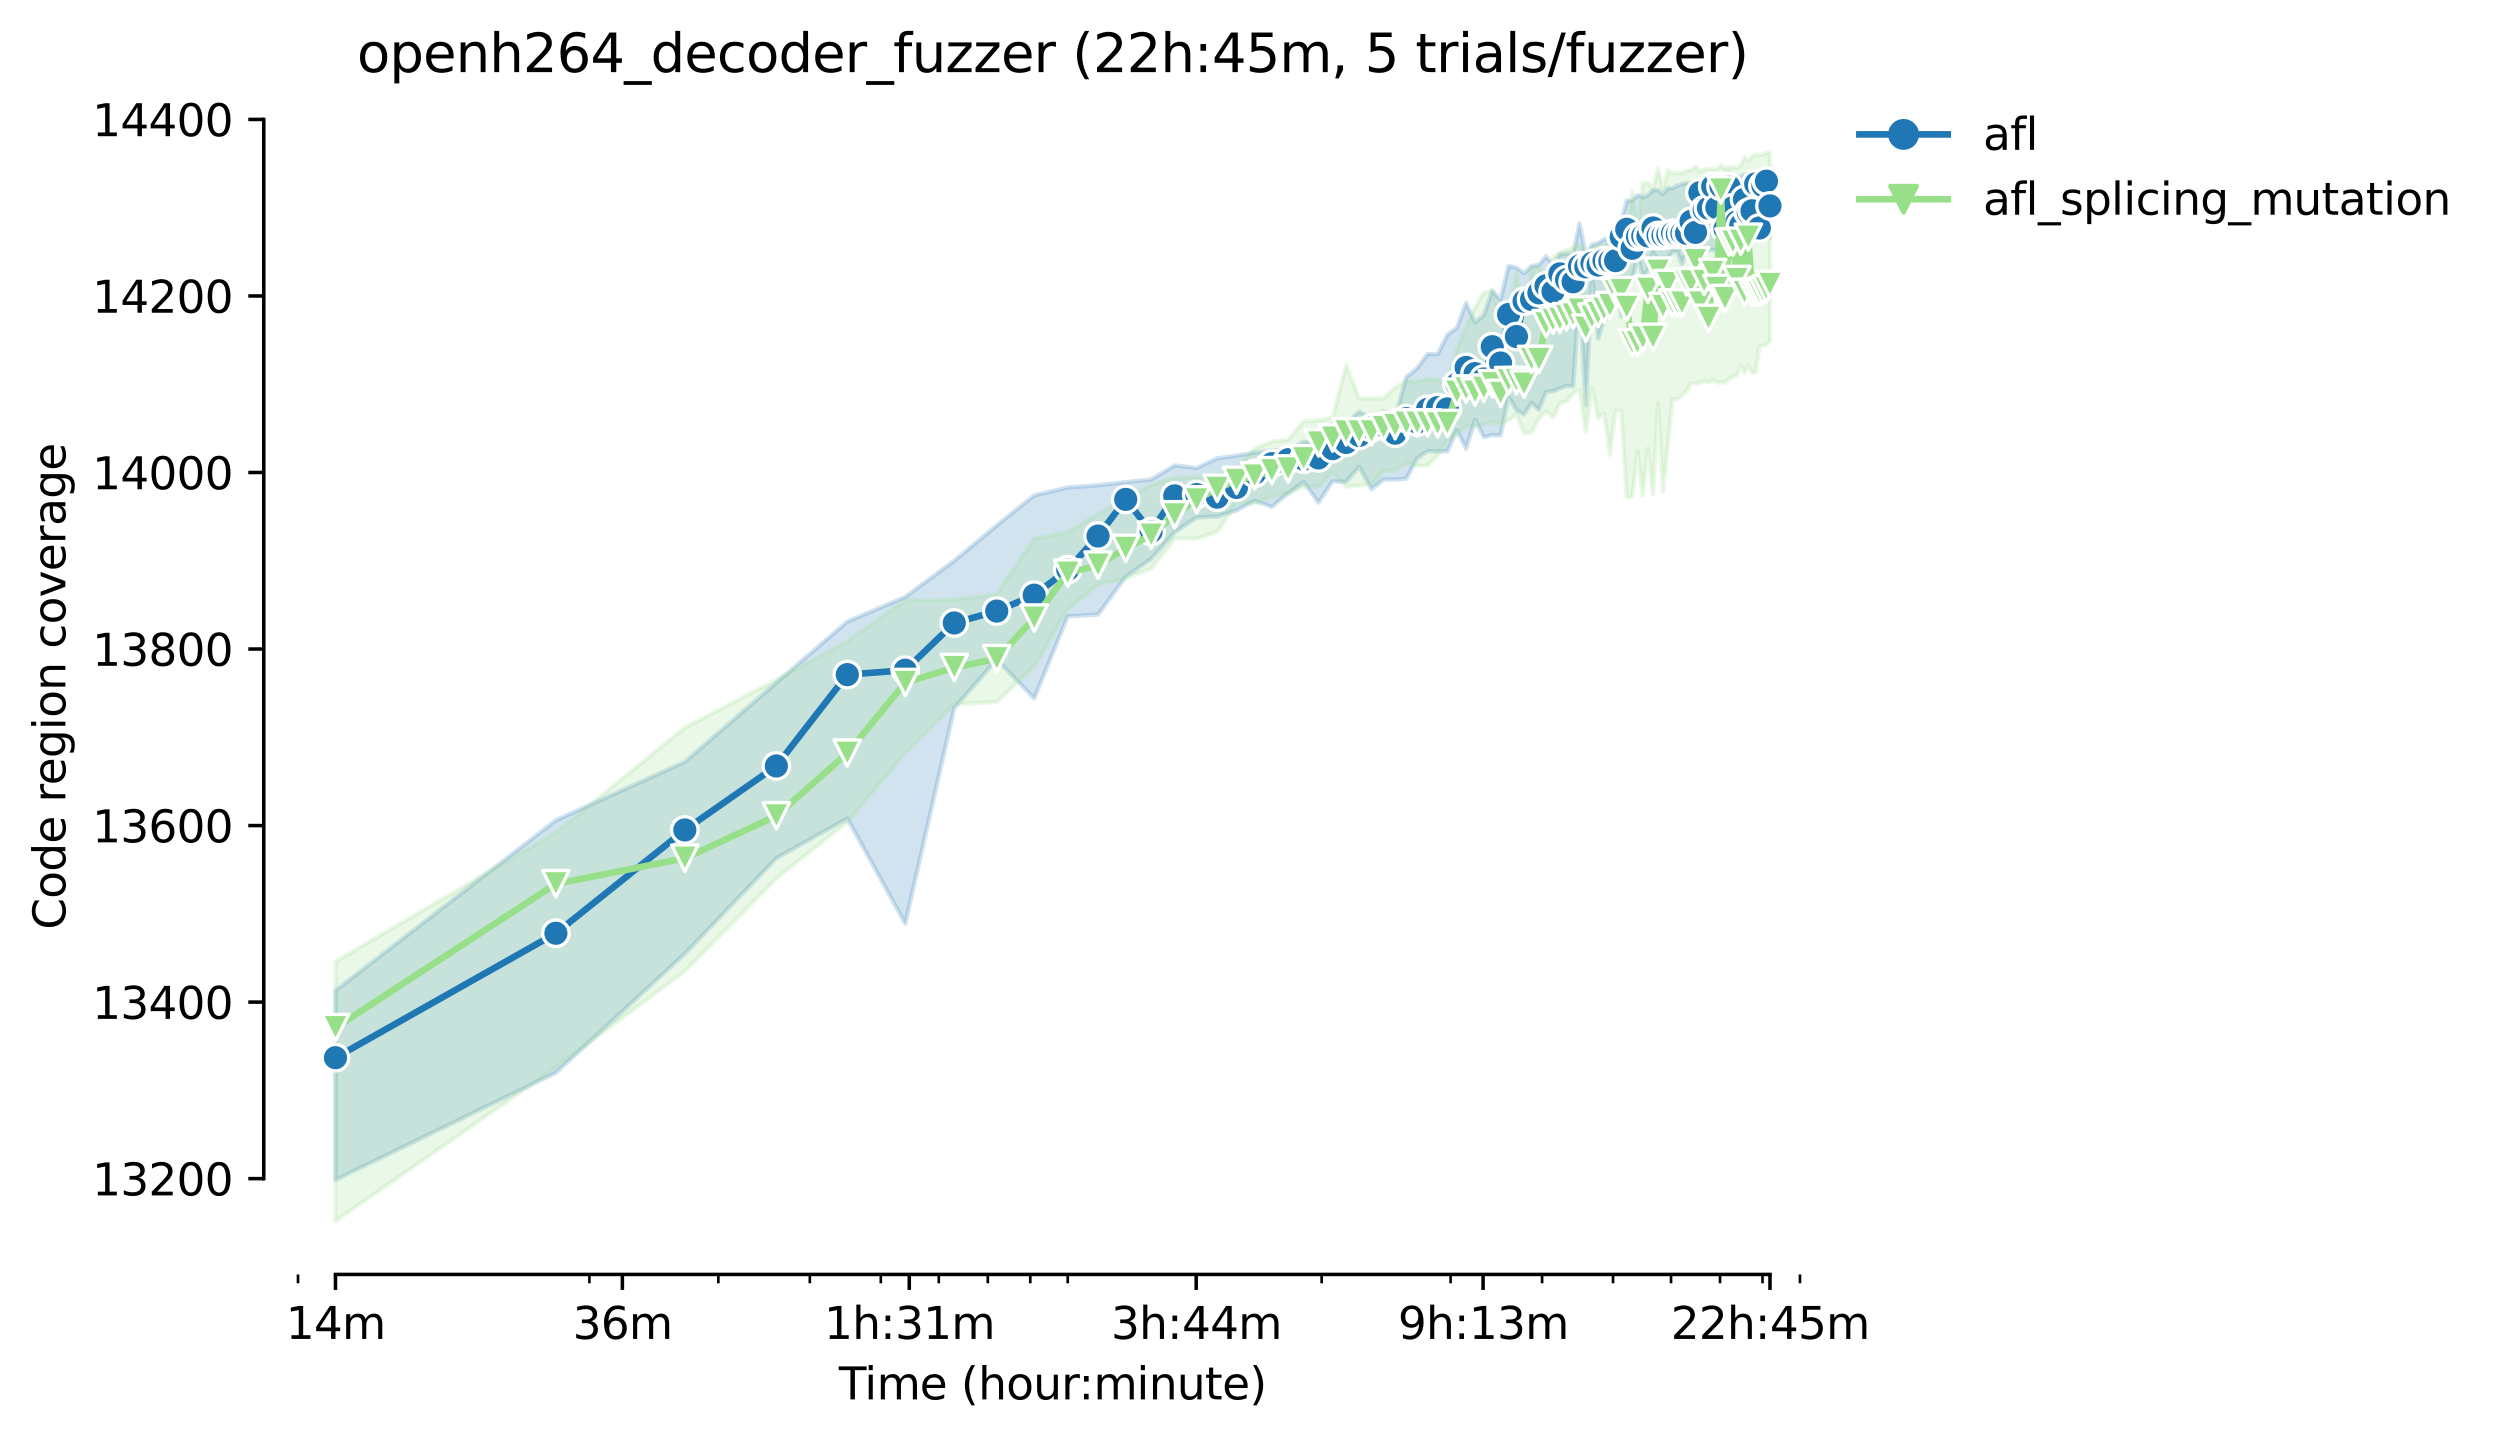 <?xml version="1.0" encoding="utf-8" standalone="no"?>
<!DOCTYPE svg PUBLIC "-//W3C//DTD SVG 1.1//EN"
  "http://www.w3.org/Graphics/SVG/1.1/DTD/svg11.dtd">
<svg height="325.986pt" version="1.1" viewBox="0 0 565.795 325.986" width="565.795pt" xmlns="http://www.w3.org/2000/svg" xmlns:xlink="http://www.w3.org/1999/xlink">
 <defs>
  <style type="text/css">*{stroke-linecap:butt;stroke-linejoin:round;}</style>
 </defs>
 <g id="figure_1">
  <g id="patch_1">
   <path d="M 0 325.986 
L 565.795 325.986 
L 565.795 0 
L 0 0 
z
" style="fill:#ffffff;"/>
  </g>
  <g id="axes_1">
   <g id="patch_2">
    <path d="M 59.691 288.43 
L 416.811 288.43 
L 416.811 22.318 
L 59.691 22.318 
z
" style="fill:#ffffff;"/>
   </g>
   <g id="PolyCollection_1">
    <defs>
     <path d="M 75.923 -101.792 
L 75.923 -58.951 
L 125.81 -83.213 
L 154.992 -110.142 
L 175.697 -131.757 
L 191.757 -140.747 
L 204.879 -116.974 
L 215.974 -165.775 
L 225.584 -176.705 
L 234.061 -167.915 
L 241.644 -186.494 
L 248.504 -186.893 
L 254.766 -195.483 
L 260.527 -199.479 
L 265.861 -205.539 
L 270.827 -208.868 
L 275.471 -209.068 
L 279.835 -210.466 
L 283.949 -212.664 
L 287.84 -211.265 
L 291.532 -214.362 
L 295.043 -216.859 
L 298.391 -212.264 
L 301.59 -217.058 
L 304.654 -216.959 
L 307.592 -220.347 
L 310.414 -215.261 
L 313.131 -217.458 
L 315.748 -217.458 
L 318.274 -217.658 
L 320.714 -222.252 
L 323.073 -223.851 
L 325.359 -223.851 
L 327.573 -223.851 
L 329.722 -228.645 
L 331.808 -224.45 
L 333.836 -231.005 
L 335.808 -227.047 
L 337.727 -227.544 
L 339.596 -227.446 
L 341.419 -236.236 
L 343.196 -233.115 
L 344.93 -232.171 
L 346.624 -234.838 
L 348.278 -233.24 
L 349.896 -237.235 
L 351.477 -237.435 
L 353.025 -238.034 
L 354.541 -238.634 
L 356.025 -238.634 
L 357.479 -259.809 
L 358.904 -234.239 
L 360.301 -263.205 
L 361.672 -249.321 
L 363.018 -253.616 
L 364.338 -254.016 
L 365.635 -264.004 
L 366.909 -254.415 
L 368.161 -261.008 
L 369.391 -262.206 
L 370.601 -268.199 
L 371.79 -263.405 
L 372.961 -264.803 
L 374.112 -268.799 
L 375.246 -267.258 
L 376.361 -266.002 
L 377.46 -267.5 
L 378.543 -268.923 
L 379.609 -268.998 
L 380.659 -266.202 
L 381.695 -268.998 
L 382.716 -268 
L 383.723 -267.001 
L 384.715 -267.8 
L 385.695 -269.398 
L 386.661 -269.398 
L 387.614 -269.398 
L 388.555 -269.398 
L 389.483 -267.8 
L 390.4 -269.398 
L 391.306 -269.373 
L 392.2 -271.493 
L 393.083 -271.995 
L 393.955 -271.396 
L 394.817 -272.195 
L 395.669 -271.595 
L 396.511 -272.195 
L 397.343 -272.195 
L 398.165 -271.595 
L 398.978 -271.995 
L 399.783 -272.594 
L 400.578 -272.195 
L 400.578 -286.478 
L 400.578 -286.478 
L 399.783 -286.578 
L 398.978 -285.979 
L 398.165 -285.979 
L 397.343 -286.578 
L 396.511 -285.979 
L 395.669 -285.979 
L 394.817 -286.478 
L 393.955 -285.979 
L 393.083 -285.979 
L 392.2 -285.979 
L 391.306 -286.978 
L 390.4 -285.579 
L 389.483 -285.979 
L 388.555 -285.479 
L 387.614 -284.98 
L 386.661 -284.98 
L 385.695 -284.98 
L 384.715 -284.98 
L 383.723 -284.58 
L 382.716 -284.58 
L 381.695 -284.58 
L 380.659 -284.281 
L 379.609 -283.981 
L 378.543 -283.382 
L 377.46 -283.382 
L 376.361 -282.083 
L 375.246 -282.982 
L 374.112 -282.982 
L 372.961 -281.784 
L 371.79 -281.384 
L 370.601 -281.784 
L 369.391 -280.585 
L 368.161 -280.585 
L 366.909 -275.791 
L 365.635 -274.192 
L 364.338 -272.195 
L 363.018 -271.795 
L 361.672 -270.996 
L 360.301 -270.597 
L 358.904 -268.199 
L 357.479 -275.391 
L 356.025 -268.599 
L 354.541 -268.599 
L 353.025 -268.399 
L 351.477 -266.002 
L 349.896 -268 
L 348.278 -266.002 
L 346.624 -265.802 
L 344.93 -264.104 
L 343.196 -265.403 
L 341.419 -265.802 
L 339.596 -258.141 
L 337.727 -260.211 
L 335.808 -254.615 
L 333.836 -253.017 
L 331.808 -257.412 
L 329.722 -251.818 
L 327.573 -250.22 
L 325.359 -245.825 
L 323.073 -245.825 
L 320.714 -242.629 
L 318.274 -240.631 
L 315.748 -231.442 
L 313.131 -232.94 
L 310.414 -231.242 
L 307.592 -232.84 
L 304.654 -230.043 
L 301.59 -230.043 
L 298.391 -225.556 
L 295.043 -226.048 
L 291.532 -224.07 
L 287.84 -224.05 
L 283.949 -223.551 
L 279.835 -222.852 
L 275.471 -222.252 
L 270.827 -220.055 
L 265.861 -220.654 
L 260.527 -217.458 
L 254.766 -216.864 
L 248.504 -216.16 
L 241.644 -215.66 
L 234.061 -213.862 
L 225.584 -207.07 
L 215.974 -199.089 
L 204.879 -190.889 
L 191.757 -185.295 
L 175.697 -171.469 
L 154.992 -153.552 
L 125.81 -140.347 
L 75.923 -101.792 
z
" id="m7d25328038" style="stroke:#1f77b4;stroke-opacity:0.2;"/>
    </defs>
    <g clip-path="url(#pf5da42896f)">
     <use style="fill:#1f77b4;fill-opacity:0.2;stroke:#1f77b4;stroke-opacity:0.2;" x="0" xlink:href="#m7d25328038" y="325.986"/>
    </g>
   </g>
   <g id="PolyCollection_2">
    <defs>
     <path d="M 75.923 -108.384 
L 75.923 -49.652 
L 125.81 -84.412 
L 154.992 -106.187 
L 175.697 -127.163 
L 191.757 -139.948 
L 204.879 -155.53 
L 215.974 -166.617 
L 225.584 -167.116 
L 234.061 -175.107 
L 241.644 -188.092 
L 248.504 -193.686 
L 254.766 -195.084 
L 260.527 -197.281 
L 265.861 -204.074 
L 270.827 -204.074 
L 275.471 -205.672 
L 279.835 -212.064 
L 283.949 -212.064 
L 287.84 -213.662 
L 291.532 -214.262 
L 295.043 -215.86 
L 298.391 -215.86 
L 301.59 -219.039 
L 304.654 -215.86 
L 307.592 -216.06 
L 310.414 -216.459 
L 313.131 -219.456 
L 315.748 -219.456 
L 318.274 -221.254 
L 320.714 -220.554 
L 323.073 -220.652 
L 325.359 -222.852 
L 327.573 -226.545 
L 329.722 -227.846 
L 331.808 -229.444 
L 333.836 -229.444 
L 335.808 -230.043 
L 337.727 -230.443 
L 339.596 -230.043 
L 341.419 -230.843 
L 343.196 -232.241 
L 344.93 -227.846 
L 346.624 -228.046 
L 348.278 -231.242 
L 349.896 -232.94 
L 351.477 -231.442 
L 353.025 -234.638 
L 354.541 -235.237 
L 356.025 -236.836 
L 357.479 -237.834 
L 358.904 -228.345 
L 360.301 -238.234 
L 361.672 -231.342 
L 363.018 -232.441 
L 364.338 -223.052 
L 365.635 -233.04 
L 366.909 -233.04 
L 368.161 -213.463 
L 369.391 -213.463 
L 370.601 -223.851 
L 371.79 -213.862 
L 372.961 -224.45 
L 374.112 -214.062 
L 375.246 -234.838 
L 376.361 -214.661 
L 377.46 -225.149 
L 378.543 -235.637 
L 379.609 -235.637 
L 380.659 -236.436 
L 381.695 -237.435 
L 382.716 -239.233 
L 383.723 -239.233 
L 384.715 -239.233 
L 385.695 -239.732 
L 386.661 -239.433 
L 387.614 -239.932 
L 388.555 -239.433 
L 389.483 -239.433 
L 390.4 -239.433 
L 391.306 -240.132 
L 392.2 -240.831 
L 393.083 -241.031 
L 393.955 -243.228 
L 394.817 -241.63 
L 395.669 -243.428 
L 396.511 -241.63 
L 397.343 -241.63 
L 398.165 -247.423 
L 398.978 -247.823 
L 399.783 -248.023 
L 400.578 -248.822 
L 400.578 -291.572 
L 400.578 -291.572 
L 399.783 -291.372 
L 398.978 -290.973 
L 398.165 -290.973 
L 397.343 -290.973 
L 396.511 -290.573 
L 395.669 -289.475 
L 394.817 -290.374 
L 393.955 -288.576 
L 393.083 -287.976 
L 392.2 -288.176 
L 391.306 -288.176 
L 390.4 -287.777 
L 389.483 -288.576 
L 388.555 -287.777 
L 387.614 -287.784 
L 386.661 -287.777 
L 385.695 -287.577 
L 384.715 -287.177 
L 383.723 -288.376 
L 382.716 -287.477 
L 381.695 -287.377 
L 380.659 -286.778 
L 379.609 -286.778 
L 378.543 -286.778 
L 377.46 -287.377 
L 376.361 -283.382 
L 375.246 -287.777 
L 374.112 -283.182 
L 372.961 -284.58 
L 371.79 -284.48 
L 370.601 -273.593 
L 369.391 -282.782 
L 368.161 -271.995 
L 366.909 -276.39 
L 365.635 -272.594 
L 364.338 -271.396 
L 363.018 -270.397 
L 361.672 -270.397 
L 360.301 -269.797 
L 358.904 -268.099 
L 357.479 -270.597 
L 356.025 -269.797 
L 354.541 -269.398 
L 353.025 -268.799 
L 351.477 -267.8 
L 349.896 -263.205 
L 348.278 -265.403 
L 346.624 -265.403 
L 344.93 -255.015 
L 343.196 -264.204 
L 341.419 -254.215 
L 339.596 -254.215 
L 337.727 -260.209 
L 335.808 -259.809 
L 333.836 -256.413 
L 331.808 -251.918 
L 329.722 -247.024 
L 327.573 -239.35 
L 325.359 -240.032 
L 323.073 -240.232 
L 320.714 -239.632 
L 318.274 -239.732 
L 315.748 -238.234 
L 313.131 -235.837 
L 310.414 -235.837 
L 307.592 -235.837 
L 304.654 -243.428 
L 301.59 -231.442 
L 298.391 -230.843 
L 295.043 -230.643 
L 291.532 -226.448 
L 287.84 -226.048 
L 283.949 -224.45 
L 279.835 -219.855 
L 275.471 -218.457 
L 270.827 -218.057 
L 265.861 -217.858 
L 260.527 -216.259 
L 254.766 -213.063 
L 248.504 -209.667 
L 241.644 -205.572 
L 234.061 -204.074 
L 225.584 -191.488 
L 215.974 -190.289 
L 204.879 -190.09 
L 191.757 -180.9 
L 175.697 -172.111 
L 154.992 -161.323 
L 125.81 -137.551 
L 75.923 -108.384 
z
" id="m484909756c" style="stroke:#98df8a;stroke-opacity:0.2;"/>
    </defs>
    <g clip-path="url(#pf5da42896f)">
     <use style="fill:#98df8a;fill-opacity:0.2;stroke:#98df8a;stroke-opacity:0.2;" x="0" xlink:href="#m484909756c" y="325.986"/>
    </g>
   </g>
   <g id="matplotlib.axis_1">
    <g id="xtick_1">
     <g id="line2d_1">
      <defs>
       <path d="M 0 0 
L 0 3.5 
" id="m421679bbc2" style="stroke:#000000;stroke-width:0.8;"/>
      </defs>
      <g>
       <use style="stroke:#000000;stroke-width:0.8;" x="75.923" xlink:href="#m421679bbc2" y="288.43"/>
      </g>
     </g>
     <g id="text_1">
      <!-- 14m -->
      <g transform="translate(64.691 303.029)scale(0.1 -0.1)">
       <defs>
        <path d="M 794 531 
L 1825 531 
L 1825 4091 
L 703 3866 
L 703 4441 
L 1819 4666 
L 2450 4666 
L 2450 531 
L 3481 531 
L 3481 0 
L 794 0 
L 794 531 
z
" id="DejaVuSans-31" transform="scale(0.016)"/>
        <path d="M 2419 4116 
L 825 1625 
L 2419 1625 
L 2419 4116 
z
M 2253 4666 
L 3047 4666 
L 3047 1625 
L 3713 1625 
L 3713 1100 
L 3047 1100 
L 3047 0 
L 2419 0 
L 2419 1100 
L 313 1100 
L 313 1709 
L 2253 4666 
z
" id="DejaVuSans-34" transform="scale(0.016)"/>
        <path d="M 3328 2828 
Q 3544 3216 3844 3400 
Q 4144 3584 4550 3584 
Q 5097 3584 5394 3201 
Q 5691 2819 5691 2113 
L 5691 0 
L 5113 0 
L 5113 2094 
Q 5113 2597 4934 2840 
Q 4756 3084 4391 3084 
Q 3944 3084 3684 2787 
Q 3425 2491 3425 1978 
L 3425 0 
L 2847 0 
L 2847 2094 
Q 2847 2600 2669 2842 
Q 2491 3084 2119 3084 
Q 1678 3084 1418 2786 
Q 1159 2488 1159 1978 
L 1159 0 
L 581 0 
L 581 3500 
L 1159 3500 
L 1159 2956 
Q 1356 3278 1631 3431 
Q 1906 3584 2284 3584 
Q 2666 3584 2933 3390 
Q 3200 3197 3328 2828 
z
" id="DejaVuSans-6d" transform="scale(0.016)"/>
       </defs>
       <use xlink:href="#DejaVuSans-31"/>
       <use x="63.623" xlink:href="#DejaVuSans-34"/>
       <use x="127.246" xlink:href="#DejaVuSans-6d"/>
      </g>
     </g>
    </g>
    <g id="xtick_2">
     <g id="line2d_2">
      <g>
       <use style="stroke:#000000;stroke-width:0.8;" x="140.854" xlink:href="#m421679bbc2" y="288.43"/>
      </g>
     </g>
     <g id="text_2">
      <!-- 36m -->
      <g transform="translate(129.622 303.029)scale(0.1 -0.1)">
       <defs>
        <path d="M 2597 2516 
Q 3050 2419 3304 2112 
Q 3559 1806 3559 1356 
Q 3559 666 3084 287 
Q 2609 -91 1734 -91 
Q 1441 -91 1130 -33 
Q 819 25 488 141 
L 488 750 
Q 750 597 1062 519 
Q 1375 441 1716 441 
Q 2309 441 2620 675 
Q 2931 909 2931 1356 
Q 2931 1769 2642 2001 
Q 2353 2234 1838 2234 
L 1294 2234 
L 1294 2753 
L 1863 2753 
Q 2328 2753 2575 2939 
Q 2822 3125 2822 3475 
Q 2822 3834 2567 4026 
Q 2313 4219 1838 4219 
Q 1578 4219 1281 4162 
Q 984 4106 628 3988 
L 628 4550 
Q 988 4650 1302 4700 
Q 1616 4750 1894 4750 
Q 2613 4750 3031 4423 
Q 3450 4097 3450 3541 
Q 3450 3153 3228 2886 
Q 3006 2619 2597 2516 
z
" id="DejaVuSans-33" transform="scale(0.016)"/>
        <path d="M 2113 2584 
Q 1688 2584 1439 2293 
Q 1191 2003 1191 1497 
Q 1191 994 1439 701 
Q 1688 409 2113 409 
Q 2538 409 2786 701 
Q 3034 994 3034 1497 
Q 3034 2003 2786 2293 
Q 2538 2584 2113 2584 
z
M 3366 4563 
L 3366 3988 
Q 3128 4100 2886 4159 
Q 2644 4219 2406 4219 
Q 1781 4219 1451 3797 
Q 1122 3375 1075 2522 
Q 1259 2794 1537 2939 
Q 1816 3084 2150 3084 
Q 2853 3084 3261 2657 
Q 3669 2231 3669 1497 
Q 3669 778 3244 343 
Q 2819 -91 2113 -91 
Q 1303 -91 875 529 
Q 447 1150 447 2328 
Q 447 3434 972 4092 
Q 1497 4750 2381 4750 
Q 2619 4750 2861 4703 
Q 3103 4656 3366 4563 
z
" id="DejaVuSans-36" transform="scale(0.016)"/>
       </defs>
       <use xlink:href="#DejaVuSans-33"/>
       <use x="63.623" xlink:href="#DejaVuSans-36"/>
       <use x="127.246" xlink:href="#DejaVuSans-6d"/>
      </g>
     </g>
    </g>
    <g id="xtick_3">
     <g id="line2d_3">
      <g>
       <use style="stroke:#000000;stroke-width:0.8;" x="205.786" xlink:href="#m421679bbc2" y="288.43"/>
      </g>
     </g>
     <g id="text_3">
      <!-- 1h:31m -->
      <g transform="translate(186.518 303.029)scale(0.1 -0.1)">
       <defs>
        <path d="M 3513 2113 
L 3513 0 
L 2938 0 
L 2938 2094 
Q 2938 2591 2744 2837 
Q 2550 3084 2163 3084 
Q 1697 3084 1428 2787 
Q 1159 2491 1159 1978 
L 1159 0 
L 581 0 
L 581 4863 
L 1159 4863 
L 1159 2956 
Q 1366 3272 1645 3428 
Q 1925 3584 2291 3584 
Q 2894 3584 3203 3211 
Q 3513 2838 3513 2113 
z
" id="DejaVuSans-68" transform="scale(0.016)"/>
        <path d="M 750 794 
L 1409 794 
L 1409 0 
L 750 0 
L 750 794 
z
M 750 3309 
L 1409 3309 
L 1409 2516 
L 750 2516 
L 750 3309 
z
" id="DejaVuSans-3a" transform="scale(0.016)"/>
       </defs>
       <use xlink:href="#DejaVuSans-31"/>
       <use x="63.623" xlink:href="#DejaVuSans-68"/>
       <use x="127.002" xlink:href="#DejaVuSans-3a"/>
       <use x="160.693" xlink:href="#DejaVuSans-33"/>
       <use x="224.316" xlink:href="#DejaVuSans-31"/>
       <use x="287.939" xlink:href="#DejaVuSans-6d"/>
      </g>
     </g>
    </g>
    <g id="xtick_4">
     <g id="line2d_4">
      <g>
       <use style="stroke:#000000;stroke-width:0.8;" x="270.717" xlink:href="#m421679bbc2" y="288.43"/>
      </g>
     </g>
     <g id="text_4">
      <!-- 3h:44m -->
      <g transform="translate(251.449 303.029)scale(0.1 -0.1)">
       <use xlink:href="#DejaVuSans-33"/>
       <use x="63.623" xlink:href="#DejaVuSans-68"/>
       <use x="127.002" xlink:href="#DejaVuSans-3a"/>
       <use x="160.693" xlink:href="#DejaVuSans-34"/>
       <use x="224.316" xlink:href="#DejaVuSans-34"/>
       <use x="287.939" xlink:href="#DejaVuSans-6d"/>
      </g>
     </g>
    </g>
    <g id="xtick_5">
     <g id="line2d_5">
      <g>
       <use style="stroke:#000000;stroke-width:0.8;" x="335.648" xlink:href="#m421679bbc2" y="288.43"/>
      </g>
     </g>
     <g id="text_5">
      <!-- 9h:13m -->
      <g transform="translate(316.381 303.029)scale(0.1 -0.1)">
       <defs>
        <path d="M 703 97 
L 703 672 
Q 941 559 1184 500 
Q 1428 441 1663 441 
Q 2288 441 2617 861 
Q 2947 1281 2994 2138 
Q 2813 1869 2534 1725 
Q 2256 1581 1919 1581 
Q 1219 1581 811 2004 
Q 403 2428 403 3163 
Q 403 3881 828 4315 
Q 1253 4750 1959 4750 
Q 2769 4750 3195 4129 
Q 3622 3509 3622 2328 
Q 3622 1225 3098 567 
Q 2575 -91 1691 -91 
Q 1453 -91 1209 -44 
Q 966 3 703 97 
z
M 1959 2075 
Q 2384 2075 2632 2365 
Q 2881 2656 2881 3163 
Q 2881 3666 2632 3958 
Q 2384 4250 1959 4250 
Q 1534 4250 1286 3958 
Q 1038 3666 1038 3163 
Q 1038 2656 1286 2365 
Q 1534 2075 1959 2075 
z
" id="DejaVuSans-39" transform="scale(0.016)"/>
       </defs>
       <use xlink:href="#DejaVuSans-39"/>
       <use x="63.623" xlink:href="#DejaVuSans-68"/>
       <use x="127.002" xlink:href="#DejaVuSans-3a"/>
       <use x="160.693" xlink:href="#DejaVuSans-31"/>
       <use x="224.316" xlink:href="#DejaVuSans-33"/>
       <use x="287.939" xlink:href="#DejaVuSans-6d"/>
      </g>
     </g>
    </g>
    <g id="xtick_6">
     <g id="line2d_6">
      <g>
       <use style="stroke:#000000;stroke-width:0.8;" x="400.579" xlink:href="#m421679bbc2" y="288.43"/>
      </g>
     </g>
     <g id="text_6">
      <!-- 22h:45m -->
      <g transform="translate(378.13 303.029)scale(0.1 -0.1)">
       <defs>
        <path d="M 1228 531 
L 3431 531 
L 3431 0 
L 469 0 
L 469 531 
Q 828 903 1448 1529 
Q 2069 2156 2228 2338 
Q 2531 2678 2651 2914 
Q 2772 3150 2772 3378 
Q 2772 3750 2511 3984 
Q 2250 4219 1831 4219 
Q 1534 4219 1204 4116 
Q 875 4013 500 3803 
L 500 4441 
Q 881 4594 1212 4672 
Q 1544 4750 1819 4750 
Q 2544 4750 2975 4387 
Q 3406 4025 3406 3419 
Q 3406 3131 3298 2873 
Q 3191 2616 2906 2266 
Q 2828 2175 2409 1742 
Q 1991 1309 1228 531 
z
" id="DejaVuSans-32" transform="scale(0.016)"/>
        <path d="M 691 4666 
L 3169 4666 
L 3169 4134 
L 1269 4134 
L 1269 2991 
Q 1406 3038 1543 3061 
Q 1681 3084 1819 3084 
Q 2600 3084 3056 2656 
Q 3513 2228 3513 1497 
Q 3513 744 3044 326 
Q 2575 -91 1722 -91 
Q 1428 -91 1123 -41 
Q 819 9 494 109 
L 494 744 
Q 775 591 1075 516 
Q 1375 441 1709 441 
Q 2250 441 2565 725 
Q 2881 1009 2881 1497 
Q 2881 1984 2565 2268 
Q 2250 2553 1709 2553 
Q 1456 2553 1204 2497 
Q 953 2441 691 2322 
L 691 4666 
z
" id="DejaVuSans-35" transform="scale(0.016)"/>
       </defs>
       <use xlink:href="#DejaVuSans-32"/>
       <use x="63.623" xlink:href="#DejaVuSans-32"/>
       <use x="127.246" xlink:href="#DejaVuSans-68"/>
       <use x="190.625" xlink:href="#DejaVuSans-3a"/>
       <use x="224.316" xlink:href="#DejaVuSans-34"/>
       <use x="287.939" xlink:href="#DejaVuSans-35"/>
       <use x="351.562" xlink:href="#DejaVuSans-6d"/>
      </g>
     </g>
    </g>
    <g id="xtick_7">
     <g id="line2d_7">
      <defs>
       <path d="M 0 0 
L 0 2 
" id="me65b3326f0" style="stroke:#000000;stroke-width:0.6;"/>
      </defs>
      <g>
       <use style="stroke:#000000;stroke-width:0.6;" x="67.446" xlink:href="#me65b3326f0" y="288.43"/>
      </g>
     </g>
    </g>
    <g id="xtick_8">
     <g id="line2d_8">
      <g>
       <use style="stroke:#000000;stroke-width:0.6;" x="133.393" xlink:href="#me65b3326f0" y="288.43"/>
      </g>
     </g>
    </g>
    <g id="xtick_9">
     <g id="line2d_9">
      <g>
       <use style="stroke:#000000;stroke-width:0.6;" x="162.575" xlink:href="#me65b3326f0" y="288.43"/>
      </g>
     </g>
    </g>
    <g id="xtick_10">
     <g id="line2d_10">
      <g>
       <use style="stroke:#000000;stroke-width:0.6;" x="183.28" xlink:href="#me65b3326f0" y="288.43"/>
      </g>
     </g>
    </g>
    <g id="xtick_11">
     <g id="line2d_11">
      <g>
       <use style="stroke:#000000;stroke-width:0.6;" x="199.34" xlink:href="#me65b3326f0" y="288.43"/>
      </g>
     </g>
    </g>
    <g id="xtick_12">
     <g id="line2d_12">
      <g>
       <use style="stroke:#000000;stroke-width:0.6;" x="212.462" xlink:href="#me65b3326f0" y="288.43"/>
      </g>
     </g>
    </g>
    <g id="xtick_13">
     <g id="line2d_13">
      <g>
       <use style="stroke:#000000;stroke-width:0.6;" x="223.557" xlink:href="#me65b3326f0" y="288.43"/>
      </g>
     </g>
    </g>
    <g id="xtick_14">
     <g id="line2d_14">
      <g>
       <use style="stroke:#000000;stroke-width:0.6;" x="233.167" xlink:href="#me65b3326f0" y="288.43"/>
      </g>
     </g>
    </g>
    <g id="xtick_15">
     <g id="line2d_15">
      <g>
       <use style="stroke:#000000;stroke-width:0.6;" x="241.644" xlink:href="#me65b3326f0" y="288.43"/>
      </g>
     </g>
    </g>
    <g id="xtick_16">
     <g id="line2d_16">
      <g>
       <use style="stroke:#000000;stroke-width:0.6;" x="299.114" xlink:href="#me65b3326f0" y="288.43"/>
      </g>
     </g>
    </g>
    <g id="xtick_17">
     <g id="line2d_17">
      <g>
       <use style="stroke:#000000;stroke-width:0.6;" x="328.297" xlink:href="#me65b3326f0" y="288.43"/>
      </g>
     </g>
    </g>
    <g id="xtick_18">
     <g id="line2d_18">
      <g>
       <use style="stroke:#000000;stroke-width:0.6;" x="349.002" xlink:href="#me65b3326f0" y="288.43"/>
      </g>
     </g>
    </g>
    <g id="xtick_19">
     <g id="line2d_19">
      <g>
       <use style="stroke:#000000;stroke-width:0.6;" x="365.062" xlink:href="#me65b3326f0" y="288.43"/>
      </g>
     </g>
    </g>
    <g id="xtick_20">
     <g id="line2d_20">
      <g>
       <use style="stroke:#000000;stroke-width:0.6;" x="378.184" xlink:href="#me65b3326f0" y="288.43"/>
      </g>
     </g>
    </g>
    <g id="xtick_21">
     <g id="line2d_21">
      <g>
       <use style="stroke:#000000;stroke-width:0.6;" x="389.278" xlink:href="#me65b3326f0" y="288.43"/>
      </g>
     </g>
    </g>
    <g id="xtick_22">
     <g id="line2d_22">
      <g>
       <use style="stroke:#000000;stroke-width:0.6;" x="398.889" xlink:href="#me65b3326f0" y="288.43"/>
      </g>
     </g>
    </g>
    <g id="xtick_23">
     <g id="line2d_23">
      <g>
       <use style="stroke:#000000;stroke-width:0.6;" x="407.366" xlink:href="#me65b3326f0" y="288.43"/>
      </g>
     </g>
    </g>
    <g id="text_7">
     <!-- Time (hour:minute) -->
     <g transform="translate(189.844 316.707)scale(0.1 -0.1)">
      <defs>
       <path d="M -19 4666 
L 3928 4666 
L 3928 4134 
L 2272 4134 
L 2272 0 
L 1638 0 
L 1638 4134 
L -19 4134 
L -19 4666 
z
" id="DejaVuSans-54" transform="scale(0.016)"/>
       <path d="M 603 3500 
L 1178 3500 
L 1178 0 
L 603 0 
L 603 3500 
z
M 603 4863 
L 1178 4863 
L 1178 4134 
L 603 4134 
L 603 4863 
z
" id="DejaVuSans-69" transform="scale(0.016)"/>
       <path d="M 3597 1894 
L 3597 1613 
L 953 1613 
Q 991 1019 1311 708 
Q 1631 397 2203 397 
Q 2534 397 2845 478 
Q 3156 559 3463 722 
L 3463 178 
Q 3153 47 2828 -22 
Q 2503 -91 2169 -91 
Q 1331 -91 842 396 
Q 353 884 353 1716 
Q 353 2575 817 3079 
Q 1281 3584 2069 3584 
Q 2775 3584 3186 3129 
Q 3597 2675 3597 1894 
z
M 3022 2063 
Q 3016 2534 2758 2815 
Q 2500 3097 2075 3097 
Q 1594 3097 1305 2825 
Q 1016 2553 972 2059 
L 3022 2063 
z
" id="DejaVuSans-65" transform="scale(0.016)"/>
       <path id="DejaVuSans-20" transform="scale(0.016)"/>
       <path d="M 1984 4856 
Q 1566 4138 1362 3434 
Q 1159 2731 1159 2009 
Q 1159 1288 1364 580 
Q 1569 -128 1984 -844 
L 1484 -844 
Q 1016 -109 783 600 
Q 550 1309 550 2009 
Q 550 2706 781 3412 
Q 1013 4119 1484 4856 
L 1984 4856 
z
" id="DejaVuSans-28" transform="scale(0.016)"/>
       <path d="M 1959 3097 
Q 1497 3097 1228 2736 
Q 959 2375 959 1747 
Q 959 1119 1226 758 
Q 1494 397 1959 397 
Q 2419 397 2687 759 
Q 2956 1122 2956 1747 
Q 2956 2369 2687 2733 
Q 2419 3097 1959 3097 
z
M 1959 3584 
Q 2709 3584 3137 3096 
Q 3566 2609 3566 1747 
Q 3566 888 3137 398 
Q 2709 -91 1959 -91 
Q 1206 -91 779 398 
Q 353 888 353 1747 
Q 353 2609 779 3096 
Q 1206 3584 1959 3584 
z
" id="DejaVuSans-6f" transform="scale(0.016)"/>
       <path d="M 544 1381 
L 544 3500 
L 1119 3500 
L 1119 1403 
Q 1119 906 1312 657 
Q 1506 409 1894 409 
Q 2359 409 2629 706 
Q 2900 1003 2900 1516 
L 2900 3500 
L 3475 3500 
L 3475 0 
L 2900 0 
L 2900 538 
Q 2691 219 2414 64 
Q 2138 -91 1772 -91 
Q 1169 -91 856 284 
Q 544 659 544 1381 
z
M 1991 3584 
L 1991 3584 
z
" id="DejaVuSans-75" transform="scale(0.016)"/>
       <path d="M 2631 2963 
Q 2534 3019 2420 3045 
Q 2306 3072 2169 3072 
Q 1681 3072 1420 2755 
Q 1159 2438 1159 1844 
L 1159 0 
L 581 0 
L 581 3500 
L 1159 3500 
L 1159 2956 
Q 1341 3275 1631 3429 
Q 1922 3584 2338 3584 
Q 2397 3584 2469 3576 
Q 2541 3569 2628 3553 
L 2631 2963 
z
" id="DejaVuSans-72" transform="scale(0.016)"/>
       <path d="M 3513 2113 
L 3513 0 
L 2938 0 
L 2938 2094 
Q 2938 2591 2744 2837 
Q 2550 3084 2163 3084 
Q 1697 3084 1428 2787 
Q 1159 2491 1159 1978 
L 1159 0 
L 581 0 
L 581 3500 
L 1159 3500 
L 1159 2956 
Q 1366 3272 1645 3428 
Q 1925 3584 2291 3584 
Q 2894 3584 3203 3211 
Q 3513 2838 3513 2113 
z
" id="DejaVuSans-6e" transform="scale(0.016)"/>
       <path d="M 1172 4494 
L 1172 3500 
L 2356 3500 
L 2356 3053 
L 1172 3053 
L 1172 1153 
Q 1172 725 1289 603 
Q 1406 481 1766 481 
L 2356 481 
L 2356 0 
L 1766 0 
Q 1100 0 847 248 
Q 594 497 594 1153 
L 594 3053 
L 172 3053 
L 172 3500 
L 594 3500 
L 594 4494 
L 1172 4494 
z
" id="DejaVuSans-74" transform="scale(0.016)"/>
       <path d="M 513 4856 
L 1013 4856 
Q 1481 4119 1714 3412 
Q 1947 2706 1947 2009 
Q 1947 1309 1714 600 
Q 1481 -109 1013 -844 
L 513 -844 
Q 928 -128 1133 580 
Q 1338 1288 1338 2009 
Q 1338 2731 1133 3434 
Q 928 4138 513 4856 
z
" id="DejaVuSans-29" transform="scale(0.016)"/>
      </defs>
      <use xlink:href="#DejaVuSans-54"/>
      <use x="57.959" xlink:href="#DejaVuSans-69"/>
      <use x="85.742" xlink:href="#DejaVuSans-6d"/>
      <use x="183.154" xlink:href="#DejaVuSans-65"/>
      <use x="244.678" xlink:href="#DejaVuSans-20"/>
      <use x="276.465" xlink:href="#DejaVuSans-28"/>
      <use x="315.479" xlink:href="#DejaVuSans-68"/>
      <use x="378.857" xlink:href="#DejaVuSans-6f"/>
      <use x="440.039" xlink:href="#DejaVuSans-75"/>
      <use x="503.418" xlink:href="#DejaVuSans-72"/>
      <use x="542.781" xlink:href="#DejaVuSans-3a"/>
      <use x="576.473" xlink:href="#DejaVuSans-6d"/>
      <use x="673.885" xlink:href="#DejaVuSans-69"/>
      <use x="701.668" xlink:href="#DejaVuSans-6e"/>
      <use x="765.047" xlink:href="#DejaVuSans-75"/>
      <use x="828.426" xlink:href="#DejaVuSans-74"/>
      <use x="867.635" xlink:href="#DejaVuSans-65"/>
      <use x="929.158" xlink:href="#DejaVuSans-29"/>
     </g>
    </g>
   </g>
   <g id="matplotlib.axis_2">
    <g id="ytick_1">
     <g id="line2d_24">
      <defs>
       <path d="M 0 0 
L -3.5 0 
" id="mbe86c36409" style="stroke:#000000;stroke-width:0.8;"/>
      </defs>
      <g>
       <use style="stroke:#000000;stroke-width:0.8;" x="59.691" xlink:href="#mbe86c36409" y="266.745"/>
      </g>
     </g>
     <g id="text_8">
      <!-- 13200 -->
      <g transform="translate(20.878 270.544)scale(0.1 -0.1)">
       <defs>
        <path d="M 2034 4250 
Q 1547 4250 1301 3770 
Q 1056 3291 1056 2328 
Q 1056 1369 1301 889 
Q 1547 409 2034 409 
Q 2525 409 2770 889 
Q 3016 1369 3016 2328 
Q 3016 3291 2770 3770 
Q 2525 4250 2034 4250 
z
M 2034 4750 
Q 2819 4750 3233 4129 
Q 3647 3509 3647 2328 
Q 3647 1150 3233 529 
Q 2819 -91 2034 -91 
Q 1250 -91 836 529 
Q 422 1150 422 2328 
Q 422 3509 836 4129 
Q 1250 4750 2034 4750 
z
" id="DejaVuSans-30" transform="scale(0.016)"/>
       </defs>
       <use xlink:href="#DejaVuSans-31"/>
       <use x="63.623" xlink:href="#DejaVuSans-33"/>
       <use x="127.246" xlink:href="#DejaVuSans-32"/>
       <use x="190.869" xlink:href="#DejaVuSans-30"/>
       <use x="254.492" xlink:href="#DejaVuSans-30"/>
      </g>
     </g>
    </g>
    <g id="ytick_2">
     <g id="line2d_25">
      <g>
       <use style="stroke:#000000;stroke-width:0.8;" x="59.691" xlink:href="#mbe86c36409" y="226.791"/>
      </g>
     </g>
     <g id="text_9">
      <!-- 13400 -->
      <g transform="translate(20.878 230.591)scale(0.1 -0.1)">
       <use xlink:href="#DejaVuSans-31"/>
       <use x="63.623" xlink:href="#DejaVuSans-33"/>
       <use x="127.246" xlink:href="#DejaVuSans-34"/>
       <use x="190.869" xlink:href="#DejaVuSans-30"/>
       <use x="254.492" xlink:href="#DejaVuSans-30"/>
      </g>
     </g>
    </g>
    <g id="ytick_3">
     <g id="line2d_26">
      <g>
       <use style="stroke:#000000;stroke-width:0.8;" x="59.691" xlink:href="#mbe86c36409" y="186.838"/>
      </g>
     </g>
     <g id="text_10">
      <!-- 13600 -->
      <g transform="translate(20.878 190.637)scale(0.1 -0.1)">
       <use xlink:href="#DejaVuSans-31"/>
       <use x="63.623" xlink:href="#DejaVuSans-33"/>
       <use x="127.246" xlink:href="#DejaVuSans-36"/>
       <use x="190.869" xlink:href="#DejaVuSans-30"/>
       <use x="254.492" xlink:href="#DejaVuSans-30"/>
      </g>
     </g>
    </g>
    <g id="ytick_4">
     <g id="line2d_27">
      <g>
       <use style="stroke:#000000;stroke-width:0.8;" x="59.691" xlink:href="#mbe86c36409" y="146.884"/>
      </g>
     </g>
     <g id="text_11">
      <!-- 13800 -->
      <g transform="translate(20.878 150.683)scale(0.1 -0.1)">
       <defs>
        <path d="M 2034 2216 
Q 1584 2216 1326 1975 
Q 1069 1734 1069 1313 
Q 1069 891 1326 650 
Q 1584 409 2034 409 
Q 2484 409 2743 651 
Q 3003 894 3003 1313 
Q 3003 1734 2745 1975 
Q 2488 2216 2034 2216 
z
M 1403 2484 
Q 997 2584 770 2862 
Q 544 3141 544 3541 
Q 544 4100 942 4425 
Q 1341 4750 2034 4750 
Q 2731 4750 3128 4425 
Q 3525 4100 3525 3541 
Q 3525 3141 3298 2862 
Q 3072 2584 2669 2484 
Q 3125 2378 3379 2068 
Q 3634 1759 3634 1313 
Q 3634 634 3220 271 
Q 2806 -91 2034 -91 
Q 1263 -91 848 271 
Q 434 634 434 1313 
Q 434 1759 690 2068 
Q 947 2378 1403 2484 
z
M 1172 3481 
Q 1172 3119 1398 2916 
Q 1625 2713 2034 2713 
Q 2441 2713 2670 2916 
Q 2900 3119 2900 3481 
Q 2900 3844 2670 4047 
Q 2441 4250 2034 4250 
Q 1625 4250 1398 4047 
Q 1172 3844 1172 3481 
z
" id="DejaVuSans-38" transform="scale(0.016)"/>
       </defs>
       <use xlink:href="#DejaVuSans-31"/>
       <use x="63.623" xlink:href="#DejaVuSans-33"/>
       <use x="127.246" xlink:href="#DejaVuSans-38"/>
       <use x="190.869" xlink:href="#DejaVuSans-30"/>
       <use x="254.492" xlink:href="#DejaVuSans-30"/>
      </g>
     </g>
    </g>
    <g id="ytick_5">
     <g id="line2d_28">
      <g>
       <use style="stroke:#000000;stroke-width:0.8;" x="59.691" xlink:href="#mbe86c36409" y="106.93"/>
      </g>
     </g>
     <g id="text_12">
      <!-- 14000 -->
      <g transform="translate(20.878 110.729)scale(0.1 -0.1)">
       <use xlink:href="#DejaVuSans-31"/>
       <use x="63.623" xlink:href="#DejaVuSans-34"/>
       <use x="127.246" xlink:href="#DejaVuSans-30"/>
       <use x="190.869" xlink:href="#DejaVuSans-30"/>
       <use x="254.492" xlink:href="#DejaVuSans-30"/>
      </g>
     </g>
    </g>
    <g id="ytick_6">
     <g id="line2d_29">
      <g>
       <use style="stroke:#000000;stroke-width:0.8;" x="59.691" xlink:href="#mbe86c36409" y="66.976"/>
      </g>
     </g>
     <g id="text_13">
      <!-- 14200 -->
      <g transform="translate(20.878 70.776)scale(0.1 -0.1)">
       <use xlink:href="#DejaVuSans-31"/>
       <use x="63.623" xlink:href="#DejaVuSans-34"/>
       <use x="127.246" xlink:href="#DejaVuSans-32"/>
       <use x="190.869" xlink:href="#DejaVuSans-30"/>
       <use x="254.492" xlink:href="#DejaVuSans-30"/>
      </g>
     </g>
    </g>
    <g id="ytick_7">
     <g id="line2d_30">
      <g>
       <use style="stroke:#000000;stroke-width:0.8;" x="59.691" xlink:href="#mbe86c36409" y="27.023"/>
      </g>
     </g>
     <g id="text_14">
      <!-- 14400 -->
      <g transform="translate(20.878 30.822)scale(0.1 -0.1)">
       <use xlink:href="#DejaVuSans-31"/>
       <use x="63.623" xlink:href="#DejaVuSans-34"/>
       <use x="127.246" xlink:href="#DejaVuSans-34"/>
       <use x="190.869" xlink:href="#DejaVuSans-30"/>
       <use x="254.492" xlink:href="#DejaVuSans-30"/>
      </g>
     </g>
    </g>
    <g id="text_15">
     <!-- Code region coverage -->
     <g transform="translate(14.798 210.38)rotate(-90)scale(0.1 -0.1)">
      <defs>
       <path d="M 4122 4306 
L 4122 3641 
Q 3803 3938 3442 4084 
Q 3081 4231 2675 4231 
Q 1875 4231 1450 3742 
Q 1025 3253 1025 2328 
Q 1025 1406 1450 917 
Q 1875 428 2675 428 
Q 3081 428 3442 575 
Q 3803 722 4122 1019 
L 4122 359 
Q 3791 134 3420 21 
Q 3050 -91 2638 -91 
Q 1578 -91 968 557 
Q 359 1206 359 2328 
Q 359 3453 968 4101 
Q 1578 4750 2638 4750 
Q 3056 4750 3426 4639 
Q 3797 4528 4122 4306 
z
" id="DejaVuSans-43" transform="scale(0.016)"/>
       <path d="M 2906 2969 
L 2906 4863 
L 3481 4863 
L 3481 0 
L 2906 0 
L 2906 525 
Q 2725 213 2448 61 
Q 2172 -91 1784 -91 
Q 1150 -91 751 415 
Q 353 922 353 1747 
Q 353 2572 751 3078 
Q 1150 3584 1784 3584 
Q 2172 3584 2448 3432 
Q 2725 3281 2906 2969 
z
M 947 1747 
Q 947 1113 1208 752 
Q 1469 391 1925 391 
Q 2381 391 2643 752 
Q 2906 1113 2906 1747 
Q 2906 2381 2643 2742 
Q 2381 3103 1925 3103 
Q 1469 3103 1208 2742 
Q 947 2381 947 1747 
z
" id="DejaVuSans-64" transform="scale(0.016)"/>
       <path d="M 2906 1791 
Q 2906 2416 2648 2759 
Q 2391 3103 1925 3103 
Q 1463 3103 1205 2759 
Q 947 2416 947 1791 
Q 947 1169 1205 825 
Q 1463 481 1925 481 
Q 2391 481 2648 825 
Q 2906 1169 2906 1791 
z
M 3481 434 
Q 3481 -459 3084 -895 
Q 2688 -1331 1869 -1331 
Q 1566 -1331 1297 -1286 
Q 1028 -1241 775 -1147 
L 775 -588 
Q 1028 -725 1275 -790 
Q 1522 -856 1778 -856 
Q 2344 -856 2625 -561 
Q 2906 -266 2906 331 
L 2906 616 
Q 2728 306 2450 153 
Q 2172 0 1784 0 
Q 1141 0 747 490 
Q 353 981 353 1791 
Q 353 2603 747 3093 
Q 1141 3584 1784 3584 
Q 2172 3584 2450 3431 
Q 2728 3278 2906 2969 
L 2906 3500 
L 3481 3500 
L 3481 434 
z
" id="DejaVuSans-67" transform="scale(0.016)"/>
       <path d="M 3122 3366 
L 3122 2828 
Q 2878 2963 2633 3030 
Q 2388 3097 2138 3097 
Q 1578 3097 1268 2742 
Q 959 2388 959 1747 
Q 959 1106 1268 751 
Q 1578 397 2138 397 
Q 2388 397 2633 464 
Q 2878 531 3122 666 
L 3122 134 
Q 2881 22 2623 -34 
Q 2366 -91 2075 -91 
Q 1284 -91 818 406 
Q 353 903 353 1747 
Q 353 2603 823 3093 
Q 1294 3584 2113 3584 
Q 2378 3584 2631 3529 
Q 2884 3475 3122 3366 
z
" id="DejaVuSans-63" transform="scale(0.016)"/>
       <path d="M 191 3500 
L 800 3500 
L 1894 563 
L 2988 3500 
L 3597 3500 
L 2284 0 
L 1503 0 
L 191 3500 
z
" id="DejaVuSans-76" transform="scale(0.016)"/>
       <path d="M 2194 1759 
Q 1497 1759 1228 1600 
Q 959 1441 959 1056 
Q 959 750 1161 570 
Q 1363 391 1709 391 
Q 2188 391 2477 730 
Q 2766 1069 2766 1631 
L 2766 1759 
L 2194 1759 
z
M 3341 1997 
L 3341 0 
L 2766 0 
L 2766 531 
Q 2569 213 2275 61 
Q 1981 -91 1556 -91 
Q 1019 -91 701 211 
Q 384 513 384 1019 
Q 384 1609 779 1909 
Q 1175 2209 1959 2209 
L 2766 2209 
L 2766 2266 
Q 2766 2663 2505 2880 
Q 2244 3097 1772 3097 
Q 1472 3097 1187 3025 
Q 903 2953 641 2809 
L 641 3341 
Q 956 3463 1253 3523 
Q 1550 3584 1831 3584 
Q 2591 3584 2966 3190 
Q 3341 2797 3341 1997 
z
" id="DejaVuSans-61" transform="scale(0.016)"/>
      </defs>
      <use xlink:href="#DejaVuSans-43"/>
      <use x="69.824" xlink:href="#DejaVuSans-6f"/>
      <use x="131.006" xlink:href="#DejaVuSans-64"/>
      <use x="194.482" xlink:href="#DejaVuSans-65"/>
      <use x="256.006" xlink:href="#DejaVuSans-20"/>
      <use x="287.793" xlink:href="#DejaVuSans-72"/>
      <use x="326.656" xlink:href="#DejaVuSans-65"/>
      <use x="388.18" xlink:href="#DejaVuSans-67"/>
      <use x="451.656" xlink:href="#DejaVuSans-69"/>
      <use x="479.439" xlink:href="#DejaVuSans-6f"/>
      <use x="540.621" xlink:href="#DejaVuSans-6e"/>
      <use x="604" xlink:href="#DejaVuSans-20"/>
      <use x="635.787" xlink:href="#DejaVuSans-63"/>
      <use x="690.768" xlink:href="#DejaVuSans-6f"/>
      <use x="751.949" xlink:href="#DejaVuSans-76"/>
      <use x="811.129" xlink:href="#DejaVuSans-65"/>
      <use x="872.652" xlink:href="#DejaVuSans-72"/>
      <use x="913.766" xlink:href="#DejaVuSans-61"/>
      <use x="975.045" xlink:href="#DejaVuSans-67"/>
      <use x="1038.521" xlink:href="#DejaVuSans-65"/>
     </g>
    </g>
   </g>
   <g id="line2d_31">
    <path clip-path="url(#pf5da42896f)" d="M 75.923 239.377 
L 125.81 211.21 
L 154.992 187.837 
L 175.697 173.353 
L 191.757 152.677 
L 204.879 151.678 
L 215.974 140.991 
L 225.584 138.294 
L 234.061 134.698 
L 241.644 128.905 
L 248.504 121.314 
L 254.766 113.023 
L 260.527 120.315 
L 265.861 112.224 
L 270.827 111.924 
L 275.471 112.524 
L 279.835 110.326 
L 283.949 107.13 
L 287.84 104.933 
L 291.532 104.034 
L 295.043 103.934 
L 298.391 103.634 
L 301.59 101.536 
L 304.654 100.138 
L 307.592 98.54 
L 310.414 96.842 
L 313.131 96.342 
L 315.748 98.04 
L 318.274 94.744 
L 320.714 95.543 
L 323.073 92.647 
L 325.359 92.247 
L 327.573 92.547 
L 329.722 86.953 
L 331.808 83.158 
L 333.836 84.556 
L 335.808 85.755 
L 337.727 78.463 
L 339.596 82.159 
L 341.419 71.172 
L 343.196 76.166 
L 344.93 68.175 
L 346.624 67.776 
L 348.278 66.277 
L 349.896 64.679 
L 351.477 65.978 
L 353.025 61.982 
L 354.541 63.281 
L 356.025 63.78 
L 357.479 60.184 
L 358.904 60.384 
L 360.301 59.585 
L 361.672 59.985 
L 363.018 58.986 
L 364.338 59.086 
L 365.635 58.986 
L 366.909 53.592 
L 368.161 51.894 
L 369.391 56.189 
L 370.601 53.592 
L 371.79 53.392 
L 372.961 53.392 
L 374.112 51.594 
L 375.246 53.292 
L 376.361 53.292 
L 377.46 53.093 
L 378.543 52.793 
L 379.609 52.993 
L 380.659 52.793 
L 381.695 52.793 
L 382.716 50.096 
L 383.723 52.593 
L 384.715 43.603 
L 385.695 47.499 
L 386.661 47.099 
L 387.614 42.205 
L 388.555 47 
L 389.483 42.205 
L 390.4 51.794 
L 391.306 42.205 
L 392.2 47 
L 393.083 50.196 
L 393.955 50.995 
L 394.817 45.102 
L 395.669 48.098 
L 396.511 47.699 
L 397.343 41.606 
L 398.165 51.594 
L 398.978 42.005 
L 399.783 41.006 
L 400.578 46.6 
" style="fill:none;stroke:#1f77b4;stroke-linecap:square;stroke-width:1.5;"/>
    <defs>
     <path d="M 0 3 
C 0.796 3 1.559 2.684 2.121 2.121 
C 2.684 1.559 3 0.796 3 0 
C 3 -0.796 2.684 -1.559 2.121 -2.121 
C 1.559 -2.684 0.796 -3 0 -3 
C -0.796 -3 -1.559 -2.684 -2.121 -2.121 
C -2.684 -1.559 -3 -0.796 -3 0 
C -3 0.796 -2.684 1.559 -2.121 2.121 
C -1.559 2.684 -0.796 3 0 3 
z
" id="m728974585f" style="stroke:#ffffff;stroke-width:0.75;"/>
    </defs>
    <g clip-path="url(#pf5da42896f)">
     <use style="fill:#1f77b4;stroke:#ffffff;stroke-width:0.75;" x="75.923" xlink:href="#m728974585f" y="239.377"/>
     <use style="fill:#1f77b4;stroke:#ffffff;stroke-width:0.75;" x="125.81" xlink:href="#m728974585f" y="211.21"/>
     <use style="fill:#1f77b4;stroke:#ffffff;stroke-width:0.75;" x="154.992" xlink:href="#m728974585f" y="187.837"/>
     <use style="fill:#1f77b4;stroke:#ffffff;stroke-width:0.75;" x="175.697" xlink:href="#m728974585f" y="173.353"/>
     <use style="fill:#1f77b4;stroke:#ffffff;stroke-width:0.75;" x="191.757" xlink:href="#m728974585f" y="152.677"/>
     <use style="fill:#1f77b4;stroke:#ffffff;stroke-width:0.75;" x="204.879" xlink:href="#m728974585f" y="151.678"/>
     <use style="fill:#1f77b4;stroke:#ffffff;stroke-width:0.75;" x="215.974" xlink:href="#m728974585f" y="140.991"/>
     <use style="fill:#1f77b4;stroke:#ffffff;stroke-width:0.75;" x="225.584" xlink:href="#m728974585f" y="138.294"/>
     <use style="fill:#1f77b4;stroke:#ffffff;stroke-width:0.75;" x="234.061" xlink:href="#m728974585f" y="134.698"/>
     <use style="fill:#1f77b4;stroke:#ffffff;stroke-width:0.75;" x="241.644" xlink:href="#m728974585f" y="128.905"/>
     <use style="fill:#1f77b4;stroke:#ffffff;stroke-width:0.75;" x="248.504" xlink:href="#m728974585f" y="121.314"/>
     <use style="fill:#1f77b4;stroke:#ffffff;stroke-width:0.75;" x="254.766" xlink:href="#m728974585f" y="113.023"/>
     <use style="fill:#1f77b4;stroke:#ffffff;stroke-width:0.75;" x="260.527" xlink:href="#m728974585f" y="120.315"/>
     <use style="fill:#1f77b4;stroke:#ffffff;stroke-width:0.75;" x="265.861" xlink:href="#m728974585f" y="112.224"/>
     <use style="fill:#1f77b4;stroke:#ffffff;stroke-width:0.75;" x="270.827" xlink:href="#m728974585f" y="111.924"/>
     <use style="fill:#1f77b4;stroke:#ffffff;stroke-width:0.75;" x="275.471" xlink:href="#m728974585f" y="112.524"/>
     <use style="fill:#1f77b4;stroke:#ffffff;stroke-width:0.75;" x="279.835" xlink:href="#m728974585f" y="110.326"/>
     <use style="fill:#1f77b4;stroke:#ffffff;stroke-width:0.75;" x="283.949" xlink:href="#m728974585f" y="107.13"/>
     <use style="fill:#1f77b4;stroke:#ffffff;stroke-width:0.75;" x="287.84" xlink:href="#m728974585f" y="104.933"/>
     <use style="fill:#1f77b4;stroke:#ffffff;stroke-width:0.75;" x="291.532" xlink:href="#m728974585f" y="104.034"/>
     <use style="fill:#1f77b4;stroke:#ffffff;stroke-width:0.75;" x="295.043" xlink:href="#m728974585f" y="103.934"/>
     <use style="fill:#1f77b4;stroke:#ffffff;stroke-width:0.75;" x="298.391" xlink:href="#m728974585f" y="103.634"/>
     <use style="fill:#1f77b4;stroke:#ffffff;stroke-width:0.75;" x="301.59" xlink:href="#m728974585f" y="101.536"/>
     <use style="fill:#1f77b4;stroke:#ffffff;stroke-width:0.75;" x="304.654" xlink:href="#m728974585f" y="100.138"/>
     <use style="fill:#1f77b4;stroke:#ffffff;stroke-width:0.75;" x="307.592" xlink:href="#m728974585f" y="98.54"/>
     <use style="fill:#1f77b4;stroke:#ffffff;stroke-width:0.75;" x="310.414" xlink:href="#m728974585f" y="96.842"/>
     <use style="fill:#1f77b4;stroke:#ffffff;stroke-width:0.75;" x="313.131" xlink:href="#m728974585f" y="96.342"/>
     <use style="fill:#1f77b4;stroke:#ffffff;stroke-width:0.75;" x="315.748" xlink:href="#m728974585f" y="98.04"/>
     <use style="fill:#1f77b4;stroke:#ffffff;stroke-width:0.75;" x="318.274" xlink:href="#m728974585f" y="94.744"/>
     <use style="fill:#1f77b4;stroke:#ffffff;stroke-width:0.75;" x="320.714" xlink:href="#m728974585f" y="95.543"/>
     <use style="fill:#1f77b4;stroke:#ffffff;stroke-width:0.75;" x="323.073" xlink:href="#m728974585f" y="92.647"/>
     <use style="fill:#1f77b4;stroke:#ffffff;stroke-width:0.75;" x="325.359" xlink:href="#m728974585f" y="92.247"/>
     <use style="fill:#1f77b4;stroke:#ffffff;stroke-width:0.75;" x="327.573" xlink:href="#m728974585f" y="92.547"/>
     <use style="fill:#1f77b4;stroke:#ffffff;stroke-width:0.75;" x="329.722" xlink:href="#m728974585f" y="86.953"/>
     <use style="fill:#1f77b4;stroke:#ffffff;stroke-width:0.75;" x="331.808" xlink:href="#m728974585f" y="83.158"/>
     <use style="fill:#1f77b4;stroke:#ffffff;stroke-width:0.75;" x="333.836" xlink:href="#m728974585f" y="84.556"/>
     <use style="fill:#1f77b4;stroke:#ffffff;stroke-width:0.75;" x="335.808" xlink:href="#m728974585f" y="85.755"/>
     <use style="fill:#1f77b4;stroke:#ffffff;stroke-width:0.75;" x="337.727" xlink:href="#m728974585f" y="78.463"/>
     <use style="fill:#1f77b4;stroke:#ffffff;stroke-width:0.75;" x="339.596" xlink:href="#m728974585f" y="82.159"/>
     <use style="fill:#1f77b4;stroke:#ffffff;stroke-width:0.75;" x="341.419" xlink:href="#m728974585f" y="71.172"/>
     <use style="fill:#1f77b4;stroke:#ffffff;stroke-width:0.75;" x="343.196" xlink:href="#m728974585f" y="76.166"/>
     <use style="fill:#1f77b4;stroke:#ffffff;stroke-width:0.75;" x="344.93" xlink:href="#m728974585f" y="68.175"/>
     <use style="fill:#1f77b4;stroke:#ffffff;stroke-width:0.75;" x="346.624" xlink:href="#m728974585f" y="67.776"/>
     <use style="fill:#1f77b4;stroke:#ffffff;stroke-width:0.75;" x="348.278" xlink:href="#m728974585f" y="66.277"/>
     <use style="fill:#1f77b4;stroke:#ffffff;stroke-width:0.75;" x="349.896" xlink:href="#m728974585f" y="64.679"/>
     <use style="fill:#1f77b4;stroke:#ffffff;stroke-width:0.75;" x="351.477" xlink:href="#m728974585f" y="65.978"/>
     <use style="fill:#1f77b4;stroke:#ffffff;stroke-width:0.75;" x="353.025" xlink:href="#m728974585f" y="61.982"/>
     <use style="fill:#1f77b4;stroke:#ffffff;stroke-width:0.75;" x="354.541" xlink:href="#m728974585f" y="63.281"/>
     <use style="fill:#1f77b4;stroke:#ffffff;stroke-width:0.75;" x="356.025" xlink:href="#m728974585f" y="63.78"/>
     <use style="fill:#1f77b4;stroke:#ffffff;stroke-width:0.75;" x="357.479" xlink:href="#m728974585f" y="60.184"/>
     <use style="fill:#1f77b4;stroke:#ffffff;stroke-width:0.75;" x="358.904" xlink:href="#m728974585f" y="60.384"/>
     <use style="fill:#1f77b4;stroke:#ffffff;stroke-width:0.75;" x="360.301" xlink:href="#m728974585f" y="59.585"/>
     <use style="fill:#1f77b4;stroke:#ffffff;stroke-width:0.75;" x="361.672" xlink:href="#m728974585f" y="59.985"/>
     <use style="fill:#1f77b4;stroke:#ffffff;stroke-width:0.75;" x="363.018" xlink:href="#m728974585f" y="58.986"/>
     <use style="fill:#1f77b4;stroke:#ffffff;stroke-width:0.75;" x="364.338" xlink:href="#m728974585f" y="59.086"/>
     <use style="fill:#1f77b4;stroke:#ffffff;stroke-width:0.75;" x="365.635" xlink:href="#m728974585f" y="58.986"/>
     <use style="fill:#1f77b4;stroke:#ffffff;stroke-width:0.75;" x="366.909" xlink:href="#m728974585f" y="53.592"/>
     <use style="fill:#1f77b4;stroke:#ffffff;stroke-width:0.75;" x="368.161" xlink:href="#m728974585f" y="51.894"/>
     <use style="fill:#1f77b4;stroke:#ffffff;stroke-width:0.75;" x="369.391" xlink:href="#m728974585f" y="56.189"/>
     <use style="fill:#1f77b4;stroke:#ffffff;stroke-width:0.75;" x="370.601" xlink:href="#m728974585f" y="53.592"/>
     <use style="fill:#1f77b4;stroke:#ffffff;stroke-width:0.75;" x="371.79" xlink:href="#m728974585f" y="53.392"/>
     <use style="fill:#1f77b4;stroke:#ffffff;stroke-width:0.75;" x="372.961" xlink:href="#m728974585f" y="53.392"/>
     <use style="fill:#1f77b4;stroke:#ffffff;stroke-width:0.75;" x="374.112" xlink:href="#m728974585f" y="51.594"/>
     <use style="fill:#1f77b4;stroke:#ffffff;stroke-width:0.75;" x="375.246" xlink:href="#m728974585f" y="53.292"/>
     <use style="fill:#1f77b4;stroke:#ffffff;stroke-width:0.75;" x="376.361" xlink:href="#m728974585f" y="53.292"/>
     <use style="fill:#1f77b4;stroke:#ffffff;stroke-width:0.75;" x="377.46" xlink:href="#m728974585f" y="53.093"/>
     <use style="fill:#1f77b4;stroke:#ffffff;stroke-width:0.75;" x="378.543" xlink:href="#m728974585f" y="52.793"/>
     <use style="fill:#1f77b4;stroke:#ffffff;stroke-width:0.75;" x="379.609" xlink:href="#m728974585f" y="52.993"/>
     <use style="fill:#1f77b4;stroke:#ffffff;stroke-width:0.75;" x="380.659" xlink:href="#m728974585f" y="52.793"/>
     <use style="fill:#1f77b4;stroke:#ffffff;stroke-width:0.75;" x="381.695" xlink:href="#m728974585f" y="52.793"/>
     <use style="fill:#1f77b4;stroke:#ffffff;stroke-width:0.75;" x="382.716" xlink:href="#m728974585f" y="50.096"/>
     <use style="fill:#1f77b4;stroke:#ffffff;stroke-width:0.75;" x="383.723" xlink:href="#m728974585f" y="52.593"/>
     <use style="fill:#1f77b4;stroke:#ffffff;stroke-width:0.75;" x="384.715" xlink:href="#m728974585f" y="43.603"/>
     <use style="fill:#1f77b4;stroke:#ffffff;stroke-width:0.75;" x="385.695" xlink:href="#m728974585f" y="47.499"/>
     <use style="fill:#1f77b4;stroke:#ffffff;stroke-width:0.75;" x="386.661" xlink:href="#m728974585f" y="47.099"/>
     <use style="fill:#1f77b4;stroke:#ffffff;stroke-width:0.75;" x="387.614" xlink:href="#m728974585f" y="42.205"/>
     <use style="fill:#1f77b4;stroke:#ffffff;stroke-width:0.75;" x="388.555" xlink:href="#m728974585f" y="47"/>
     <use style="fill:#1f77b4;stroke:#ffffff;stroke-width:0.75;" x="389.483" xlink:href="#m728974585f" y="42.205"/>
     <use style="fill:#1f77b4;stroke:#ffffff;stroke-width:0.75;" x="390.4" xlink:href="#m728974585f" y="51.794"/>
     <use style="fill:#1f77b4;stroke:#ffffff;stroke-width:0.75;" x="391.306" xlink:href="#m728974585f" y="42.205"/>
     <use style="fill:#1f77b4;stroke:#ffffff;stroke-width:0.75;" x="392.2" xlink:href="#m728974585f" y="47"/>
     <use style="fill:#1f77b4;stroke:#ffffff;stroke-width:0.75;" x="393.083" xlink:href="#m728974585f" y="50.196"/>
     <use style="fill:#1f77b4;stroke:#ffffff;stroke-width:0.75;" x="393.955" xlink:href="#m728974585f" y="50.995"/>
     <use style="fill:#1f77b4;stroke:#ffffff;stroke-width:0.75;" x="394.817" xlink:href="#m728974585f" y="45.102"/>
     <use style="fill:#1f77b4;stroke:#ffffff;stroke-width:0.75;" x="395.669" xlink:href="#m728974585f" y="48.098"/>
     <use style="fill:#1f77b4;stroke:#ffffff;stroke-width:0.75;" x="396.511" xlink:href="#m728974585f" y="47.699"/>
     <use style="fill:#1f77b4;stroke:#ffffff;stroke-width:0.75;" x="397.343" xlink:href="#m728974585f" y="41.606"/>
     <use style="fill:#1f77b4;stroke:#ffffff;stroke-width:0.75;" x="398.165" xlink:href="#m728974585f" y="51.594"/>
     <use style="fill:#1f77b4;stroke:#ffffff;stroke-width:0.75;" x="398.978" xlink:href="#m728974585f" y="42.005"/>
     <use style="fill:#1f77b4;stroke:#ffffff;stroke-width:0.75;" x="399.783" xlink:href="#m728974585f" y="41.006"/>
     <use style="fill:#1f77b4;stroke:#ffffff;stroke-width:0.75;" x="400.578" xlink:href="#m728974585f" y="46.6"/>
    </g>
   </g>
   <g id="line2d_32">
    <path clip-path="url(#pf5da42896f)" d="M 75.923 232.585 
L 125.81 200.022 
L 154.992 194.229 
L 175.697 184.64 
L 191.757 170.457 
L 204.879 154.475 
L 215.974 151.079 
L 225.584 149.081 
L 234.061 139.892 
L 241.644 129.704 
L 248.504 127.906 
L 254.766 124.11 
L 260.527 121.114 
L 265.861 116.519 
L 270.827 113.123 
L 275.471 110.526 
L 279.835 108.728 
L 283.949 107.729 
L 287.84 106.531 
L 291.532 106.131 
L 295.043 103.834 
L 298.391 100.238 
L 301.59 99.139 
L 304.654 97.741 
L 307.592 97.741 
L 310.414 97.741 
L 313.131 96.742 
L 315.748 96.342 
L 318.274 95.743 
L 320.714 95.743 
L 323.073 95.743 
L 325.359 95.943 
L 327.573 95.843 
L 329.722 88.751 
L 331.808 88.052 
L 333.836 88.751 
L 335.808 87.852 
L 337.727 86.853 
L 339.596 89.051 
L 341.419 86.154 
L 343.196 86.154 
L 344.93 86.953 
L 346.624 81.36 
L 348.278 81.36 
L 349.896 73.269 
L 351.477 72.47 
L 353.025 72.27 
L 354.541 71.671 
L 356.025 71.271 
L 357.479 70.173 
L 358.904 74.268 
L 360.301 71.771 
L 361.672 70.972 
L 363.018 69.973 
L 364.338 69.174 
L 365.635 65.978 
L 366.909 65.778 
L 368.161 69.573 
L 369.391 77.564 
L 370.601 77.564 
L 371.79 76.465 
L 372.961 65.478 
L 374.112 76.366 
L 375.246 61.383 
L 376.361 69.374 
L 377.46 64.18 
L 378.543 68.575 
L 379.609 68.575 
L 380.659 68.575 
L 381.695 63.78 
L 382.716 63.78 
L 383.723 58.986 
L 384.715 68.575 
L 385.695 63.68 
L 386.661 72.071 
L 387.614 61.683 
L 388.555 65.278 
L 389.483 43.004 
L 390.4 67.576 
L 391.306 54.791 
L 392.2 54.791 
L 393.083 63.281 
L 393.955 54.591 
L 394.817 66.177 
L 395.669 53.692 
L 396.511 66.177 
L 397.343 66.177 
L 398.165 66.177 
L 398.978 65.778 
L 399.783 65.378 
L 400.578 64.379 
" style="fill:none;stroke:#98df8a;stroke-linecap:square;stroke-width:1.5;"/>
    <defs>
     <path d="M -0 3 
L 3 -3 
L -3 -3 
z
" id="m690187c7c5" style="stroke:#ffffff;stroke-linejoin:miter;stroke-width:0.75;"/>
    </defs>
    <g clip-path="url(#pf5da42896f)">
     <use style="fill:#98df8a;stroke:#ffffff;stroke-linejoin:miter;stroke-width:0.75;" x="75.923" xlink:href="#m690187c7c5" y="232.585"/>
     <use style="fill:#98df8a;stroke:#ffffff;stroke-linejoin:miter;stroke-width:0.75;" x="125.81" xlink:href="#m690187c7c5" y="200.022"/>
     <use style="fill:#98df8a;stroke:#ffffff;stroke-linejoin:miter;stroke-width:0.75;" x="154.992" xlink:href="#m690187c7c5" y="194.229"/>
     <use style="fill:#98df8a;stroke:#ffffff;stroke-linejoin:miter;stroke-width:0.75;" x="175.697" xlink:href="#m690187c7c5" y="184.64"/>
     <use style="fill:#98df8a;stroke:#ffffff;stroke-linejoin:miter;stroke-width:0.75;" x="191.757" xlink:href="#m690187c7c5" y="170.457"/>
     <use style="fill:#98df8a;stroke:#ffffff;stroke-linejoin:miter;stroke-width:0.75;" x="204.879" xlink:href="#m690187c7c5" y="154.475"/>
     <use style="fill:#98df8a;stroke:#ffffff;stroke-linejoin:miter;stroke-width:0.75;" x="215.974" xlink:href="#m690187c7c5" y="151.079"/>
     <use style="fill:#98df8a;stroke:#ffffff;stroke-linejoin:miter;stroke-width:0.75;" x="225.584" xlink:href="#m690187c7c5" y="149.081"/>
     <use style="fill:#98df8a;stroke:#ffffff;stroke-linejoin:miter;stroke-width:0.75;" x="234.061" xlink:href="#m690187c7c5" y="139.892"/>
     <use style="fill:#98df8a;stroke:#ffffff;stroke-linejoin:miter;stroke-width:0.75;" x="241.644" xlink:href="#m690187c7c5" y="129.704"/>
     <use style="fill:#98df8a;stroke:#ffffff;stroke-linejoin:miter;stroke-width:0.75;" x="248.504" xlink:href="#m690187c7c5" y="127.906"/>
     <use style="fill:#98df8a;stroke:#ffffff;stroke-linejoin:miter;stroke-width:0.75;" x="254.766" xlink:href="#m690187c7c5" y="124.11"/>
     <use style="fill:#98df8a;stroke:#ffffff;stroke-linejoin:miter;stroke-width:0.75;" x="260.527" xlink:href="#m690187c7c5" y="121.114"/>
     <use style="fill:#98df8a;stroke:#ffffff;stroke-linejoin:miter;stroke-width:0.75;" x="265.861" xlink:href="#m690187c7c5" y="116.519"/>
     <use style="fill:#98df8a;stroke:#ffffff;stroke-linejoin:miter;stroke-width:0.75;" x="270.827" xlink:href="#m690187c7c5" y="113.123"/>
     <use style="fill:#98df8a;stroke:#ffffff;stroke-linejoin:miter;stroke-width:0.75;" x="275.471" xlink:href="#m690187c7c5" y="110.526"/>
     <use style="fill:#98df8a;stroke:#ffffff;stroke-linejoin:miter;stroke-width:0.75;" x="279.835" xlink:href="#m690187c7c5" y="108.728"/>
     <use style="fill:#98df8a;stroke:#ffffff;stroke-linejoin:miter;stroke-width:0.75;" x="283.949" xlink:href="#m690187c7c5" y="107.729"/>
     <use style="fill:#98df8a;stroke:#ffffff;stroke-linejoin:miter;stroke-width:0.75;" x="287.84" xlink:href="#m690187c7c5" y="106.531"/>
     <use style="fill:#98df8a;stroke:#ffffff;stroke-linejoin:miter;stroke-width:0.75;" x="291.532" xlink:href="#m690187c7c5" y="106.131"/>
     <use style="fill:#98df8a;stroke:#ffffff;stroke-linejoin:miter;stroke-width:0.75;" x="295.043" xlink:href="#m690187c7c5" y="103.834"/>
     <use style="fill:#98df8a;stroke:#ffffff;stroke-linejoin:miter;stroke-width:0.75;" x="298.391" xlink:href="#m690187c7c5" y="100.238"/>
     <use style="fill:#98df8a;stroke:#ffffff;stroke-linejoin:miter;stroke-width:0.75;" x="301.59" xlink:href="#m690187c7c5" y="99.139"/>
     <use style="fill:#98df8a;stroke:#ffffff;stroke-linejoin:miter;stroke-width:0.75;" x="304.654" xlink:href="#m690187c7c5" y="97.741"/>
     <use style="fill:#98df8a;stroke:#ffffff;stroke-linejoin:miter;stroke-width:0.75;" x="307.592" xlink:href="#m690187c7c5" y="97.741"/>
     <use style="fill:#98df8a;stroke:#ffffff;stroke-linejoin:miter;stroke-width:0.75;" x="310.414" xlink:href="#m690187c7c5" y="97.741"/>
     <use style="fill:#98df8a;stroke:#ffffff;stroke-linejoin:miter;stroke-width:0.75;" x="313.131" xlink:href="#m690187c7c5" y="96.742"/>
     <use style="fill:#98df8a;stroke:#ffffff;stroke-linejoin:miter;stroke-width:0.75;" x="315.748" xlink:href="#m690187c7c5" y="96.342"/>
     <use style="fill:#98df8a;stroke:#ffffff;stroke-linejoin:miter;stroke-width:0.75;" x="318.274" xlink:href="#m690187c7c5" y="95.743"/>
     <use style="fill:#98df8a;stroke:#ffffff;stroke-linejoin:miter;stroke-width:0.75;" x="320.714" xlink:href="#m690187c7c5" y="95.743"/>
     <use style="fill:#98df8a;stroke:#ffffff;stroke-linejoin:miter;stroke-width:0.75;" x="323.073" xlink:href="#m690187c7c5" y="95.743"/>
     <use style="fill:#98df8a;stroke:#ffffff;stroke-linejoin:miter;stroke-width:0.75;" x="325.359" xlink:href="#m690187c7c5" y="95.943"/>
     <use style="fill:#98df8a;stroke:#ffffff;stroke-linejoin:miter;stroke-width:0.75;" x="327.573" xlink:href="#m690187c7c5" y="95.843"/>
     <use style="fill:#98df8a;stroke:#ffffff;stroke-linejoin:miter;stroke-width:0.75;" x="329.722" xlink:href="#m690187c7c5" y="88.751"/>
     <use style="fill:#98df8a;stroke:#ffffff;stroke-linejoin:miter;stroke-width:0.75;" x="331.808" xlink:href="#m690187c7c5" y="88.052"/>
     <use style="fill:#98df8a;stroke:#ffffff;stroke-linejoin:miter;stroke-width:0.75;" x="333.836" xlink:href="#m690187c7c5" y="88.751"/>
     <use style="fill:#98df8a;stroke:#ffffff;stroke-linejoin:miter;stroke-width:0.75;" x="335.808" xlink:href="#m690187c7c5" y="87.852"/>
     <use style="fill:#98df8a;stroke:#ffffff;stroke-linejoin:miter;stroke-width:0.75;" x="337.727" xlink:href="#m690187c7c5" y="86.853"/>
     <use style="fill:#98df8a;stroke:#ffffff;stroke-linejoin:miter;stroke-width:0.75;" x="339.596" xlink:href="#m690187c7c5" y="89.051"/>
     <use style="fill:#98df8a;stroke:#ffffff;stroke-linejoin:miter;stroke-width:0.75;" x="341.419" xlink:href="#m690187c7c5" y="86.154"/>
     <use style="fill:#98df8a;stroke:#ffffff;stroke-linejoin:miter;stroke-width:0.75;" x="343.196" xlink:href="#m690187c7c5" y="86.154"/>
     <use style="fill:#98df8a;stroke:#ffffff;stroke-linejoin:miter;stroke-width:0.75;" x="344.93" xlink:href="#m690187c7c5" y="86.953"/>
     <use style="fill:#98df8a;stroke:#ffffff;stroke-linejoin:miter;stroke-width:0.75;" x="346.624" xlink:href="#m690187c7c5" y="81.36"/>
     <use style="fill:#98df8a;stroke:#ffffff;stroke-linejoin:miter;stroke-width:0.75;" x="348.278" xlink:href="#m690187c7c5" y="81.36"/>
     <use style="fill:#98df8a;stroke:#ffffff;stroke-linejoin:miter;stroke-width:0.75;" x="349.896" xlink:href="#m690187c7c5" y="73.269"/>
     <use style="fill:#98df8a;stroke:#ffffff;stroke-linejoin:miter;stroke-width:0.75;" x="351.477" xlink:href="#m690187c7c5" y="72.47"/>
     <use style="fill:#98df8a;stroke:#ffffff;stroke-linejoin:miter;stroke-width:0.75;" x="353.025" xlink:href="#m690187c7c5" y="72.27"/>
     <use style="fill:#98df8a;stroke:#ffffff;stroke-linejoin:miter;stroke-width:0.75;" x="354.541" xlink:href="#m690187c7c5" y="71.671"/>
     <use style="fill:#98df8a;stroke:#ffffff;stroke-linejoin:miter;stroke-width:0.75;" x="356.025" xlink:href="#m690187c7c5" y="71.271"/>
     <use style="fill:#98df8a;stroke:#ffffff;stroke-linejoin:miter;stroke-width:0.75;" x="357.479" xlink:href="#m690187c7c5" y="70.173"/>
     <use style="fill:#98df8a;stroke:#ffffff;stroke-linejoin:miter;stroke-width:0.75;" x="358.904" xlink:href="#m690187c7c5" y="74.268"/>
     <use style="fill:#98df8a;stroke:#ffffff;stroke-linejoin:miter;stroke-width:0.75;" x="360.301" xlink:href="#m690187c7c5" y="71.771"/>
     <use style="fill:#98df8a;stroke:#ffffff;stroke-linejoin:miter;stroke-width:0.75;" x="361.672" xlink:href="#m690187c7c5" y="70.972"/>
     <use style="fill:#98df8a;stroke:#ffffff;stroke-linejoin:miter;stroke-width:0.75;" x="363.018" xlink:href="#m690187c7c5" y="69.973"/>
     <use style="fill:#98df8a;stroke:#ffffff;stroke-linejoin:miter;stroke-width:0.75;" x="364.338" xlink:href="#m690187c7c5" y="69.174"/>
     <use style="fill:#98df8a;stroke:#ffffff;stroke-linejoin:miter;stroke-width:0.75;" x="365.635" xlink:href="#m690187c7c5" y="65.978"/>
     <use style="fill:#98df8a;stroke:#ffffff;stroke-linejoin:miter;stroke-width:0.75;" x="366.909" xlink:href="#m690187c7c5" y="65.778"/>
     <use style="fill:#98df8a;stroke:#ffffff;stroke-linejoin:miter;stroke-width:0.75;" x="368.161" xlink:href="#m690187c7c5" y="69.573"/>
     <use style="fill:#98df8a;stroke:#ffffff;stroke-linejoin:miter;stroke-width:0.75;" x="369.391" xlink:href="#m690187c7c5" y="77.564"/>
     <use style="fill:#98df8a;stroke:#ffffff;stroke-linejoin:miter;stroke-width:0.75;" x="370.601" xlink:href="#m690187c7c5" y="77.564"/>
     <use style="fill:#98df8a;stroke:#ffffff;stroke-linejoin:miter;stroke-width:0.75;" x="371.79" xlink:href="#m690187c7c5" y="76.465"/>
     <use style="fill:#98df8a;stroke:#ffffff;stroke-linejoin:miter;stroke-width:0.75;" x="372.961" xlink:href="#m690187c7c5" y="65.478"/>
     <use style="fill:#98df8a;stroke:#ffffff;stroke-linejoin:miter;stroke-width:0.75;" x="374.112" xlink:href="#m690187c7c5" y="76.366"/>
     <use style="fill:#98df8a;stroke:#ffffff;stroke-linejoin:miter;stroke-width:0.75;" x="375.246" xlink:href="#m690187c7c5" y="61.383"/>
     <use style="fill:#98df8a;stroke:#ffffff;stroke-linejoin:miter;stroke-width:0.75;" x="376.361" xlink:href="#m690187c7c5" y="69.374"/>
     <use style="fill:#98df8a;stroke:#ffffff;stroke-linejoin:miter;stroke-width:0.75;" x="377.46" xlink:href="#m690187c7c5" y="64.18"/>
     <use style="fill:#98df8a;stroke:#ffffff;stroke-linejoin:miter;stroke-width:0.75;" x="378.543" xlink:href="#m690187c7c5" y="68.575"/>
     <use style="fill:#98df8a;stroke:#ffffff;stroke-linejoin:miter;stroke-width:0.75;" x="379.609" xlink:href="#m690187c7c5" y="68.575"/>
     <use style="fill:#98df8a;stroke:#ffffff;stroke-linejoin:miter;stroke-width:0.75;" x="380.659" xlink:href="#m690187c7c5" y="68.575"/>
     <use style="fill:#98df8a;stroke:#ffffff;stroke-linejoin:miter;stroke-width:0.75;" x="381.695" xlink:href="#m690187c7c5" y="63.78"/>
     <use style="fill:#98df8a;stroke:#ffffff;stroke-linejoin:miter;stroke-width:0.75;" x="382.716" xlink:href="#m690187c7c5" y="63.78"/>
     <use style="fill:#98df8a;stroke:#ffffff;stroke-linejoin:miter;stroke-width:0.75;" x="383.723" xlink:href="#m690187c7c5" y="58.986"/>
     <use style="fill:#98df8a;stroke:#ffffff;stroke-linejoin:miter;stroke-width:0.75;" x="384.715" xlink:href="#m690187c7c5" y="68.575"/>
     <use style="fill:#98df8a;stroke:#ffffff;stroke-linejoin:miter;stroke-width:0.75;" x="385.695" xlink:href="#m690187c7c5" y="63.68"/>
     <use style="fill:#98df8a;stroke:#ffffff;stroke-linejoin:miter;stroke-width:0.75;" x="386.661" xlink:href="#m690187c7c5" y="72.071"/>
     <use style="fill:#98df8a;stroke:#ffffff;stroke-linejoin:miter;stroke-width:0.75;" x="387.614" xlink:href="#m690187c7c5" y="61.683"/>
     <use style="fill:#98df8a;stroke:#ffffff;stroke-linejoin:miter;stroke-width:0.75;" x="388.555" xlink:href="#m690187c7c5" y="65.278"/>
     <use style="fill:#98df8a;stroke:#ffffff;stroke-linejoin:miter;stroke-width:0.75;" x="389.483" xlink:href="#m690187c7c5" y="43.004"/>
     <use style="fill:#98df8a;stroke:#ffffff;stroke-linejoin:miter;stroke-width:0.75;" x="390.4" xlink:href="#m690187c7c5" y="67.576"/>
     <use style="fill:#98df8a;stroke:#ffffff;stroke-linejoin:miter;stroke-width:0.75;" x="391.306" xlink:href="#m690187c7c5" y="54.791"/>
     <use style="fill:#98df8a;stroke:#ffffff;stroke-linejoin:miter;stroke-width:0.75;" x="392.2" xlink:href="#m690187c7c5" y="54.791"/>
     <use style="fill:#98df8a;stroke:#ffffff;stroke-linejoin:miter;stroke-width:0.75;" x="393.083" xlink:href="#m690187c7c5" y="63.281"/>
     <use style="fill:#98df8a;stroke:#ffffff;stroke-linejoin:miter;stroke-width:0.75;" x="393.955" xlink:href="#m690187c7c5" y="54.591"/>
     <use style="fill:#98df8a;stroke:#ffffff;stroke-linejoin:miter;stroke-width:0.75;" x="394.817" xlink:href="#m690187c7c5" y="66.177"/>
     <use style="fill:#98df8a;stroke:#ffffff;stroke-linejoin:miter;stroke-width:0.75;" x="395.669" xlink:href="#m690187c7c5" y="53.692"/>
     <use style="fill:#98df8a;stroke:#ffffff;stroke-linejoin:miter;stroke-width:0.75;" x="396.511" xlink:href="#m690187c7c5" y="66.177"/>
     <use style="fill:#98df8a;stroke:#ffffff;stroke-linejoin:miter;stroke-width:0.75;" x="397.343" xlink:href="#m690187c7c5" y="66.177"/>
     <use style="fill:#98df8a;stroke:#ffffff;stroke-linejoin:miter;stroke-width:0.75;" x="398.165" xlink:href="#m690187c7c5" y="66.177"/>
     <use style="fill:#98df8a;stroke:#ffffff;stroke-linejoin:miter;stroke-width:0.75;" x="398.978" xlink:href="#m690187c7c5" y="65.778"/>
     <use style="fill:#98df8a;stroke:#ffffff;stroke-linejoin:miter;stroke-width:0.75;" x="399.783" xlink:href="#m690187c7c5" y="65.378"/>
     <use style="fill:#98df8a;stroke:#ffffff;stroke-linejoin:miter;stroke-width:0.75;" x="400.578" xlink:href="#m690187c7c5" y="64.379"/>
    </g>
   </g>
   <g id="line2d_33"/>
   <g id="line2d_34"/>
   <g id="patch_3">
    <path d="M 59.691 266.745 
L 59.691 27.023 
" style="fill:none;stroke:#000000;stroke-linecap:square;stroke-linejoin:miter;stroke-width:0.8;"/>
   </g>
   <g id="patch_4">
    <path d="M 75.923 288.43 
L 400.579 288.43 
" style="fill:none;stroke:#000000;stroke-linecap:square;stroke-linejoin:miter;stroke-width:0.8;"/>
   </g>
   <g id="text_16">
    <!-- openh264_decoder_fuzzer (22h:45m, 5 trials/fuzzer) -->
    <g transform="translate(80.798 16.318)scale(0.12 -0.12)">
     <defs>
      <path d="M 1159 525 
L 1159 -1331 
L 581 -1331 
L 581 3500 
L 1159 3500 
L 1159 2969 
Q 1341 3281 1617 3432 
Q 1894 3584 2278 3584 
Q 2916 3584 3314 3078 
Q 3713 2572 3713 1747 
Q 3713 922 3314 415 
Q 2916 -91 2278 -91 
Q 1894 -91 1617 61 
Q 1341 213 1159 525 
z
M 3116 1747 
Q 3116 2381 2855 2742 
Q 2594 3103 2138 3103 
Q 1681 3103 1420 2742 
Q 1159 2381 1159 1747 
Q 1159 1113 1420 752 
Q 1681 391 2138 391 
Q 2594 391 2855 752 
Q 3116 1113 3116 1747 
z
" id="DejaVuSans-70" transform="scale(0.016)"/>
      <path d="M 3263 -1063 
L 3263 -1509 
L -63 -1509 
L -63 -1063 
L 3263 -1063 
z
" id="DejaVuSans-5f" transform="scale(0.016)"/>
      <path d="M 2375 4863 
L 2375 4384 
L 1825 4384 
Q 1516 4384 1395 4259 
Q 1275 4134 1275 3809 
L 1275 3500 
L 2222 3500 
L 2222 3053 
L 1275 3053 
L 1275 0 
L 697 0 
L 697 3053 
L 147 3053 
L 147 3500 
L 697 3500 
L 697 3744 
Q 697 4328 969 4595 
Q 1241 4863 1831 4863 
L 2375 4863 
z
" id="DejaVuSans-66" transform="scale(0.016)"/>
      <path d="M 353 3500 
L 3084 3500 
L 3084 2975 
L 922 459 
L 3084 459 
L 3084 0 
L 275 0 
L 275 525 
L 2438 3041 
L 353 3041 
L 353 3500 
z
" id="DejaVuSans-7a" transform="scale(0.016)"/>
      <path d="M 750 794 
L 1409 794 
L 1409 256 
L 897 -744 
L 494 -744 
L 750 256 
L 750 794 
z
" id="DejaVuSans-2c" transform="scale(0.016)"/>
      <path d="M 603 4863 
L 1178 4863 
L 1178 0 
L 603 0 
L 603 4863 
z
" id="DejaVuSans-6c" transform="scale(0.016)"/>
      <path d="M 2834 3397 
L 2834 2853 
Q 2591 2978 2328 3040 
Q 2066 3103 1784 3103 
Q 1356 3103 1142 2972 
Q 928 2841 928 2578 
Q 928 2378 1081 2264 
Q 1234 2150 1697 2047 
L 1894 2003 
Q 2506 1872 2764 1633 
Q 3022 1394 3022 966 
Q 3022 478 2636 193 
Q 2250 -91 1575 -91 
Q 1294 -91 989 -36 
Q 684 19 347 128 
L 347 722 
Q 666 556 975 473 
Q 1284 391 1588 391 
Q 1994 391 2212 530 
Q 2431 669 2431 922 
Q 2431 1156 2273 1281 
Q 2116 1406 1581 1522 
L 1381 1569 
Q 847 1681 609 1914 
Q 372 2147 372 2553 
Q 372 3047 722 3315 
Q 1072 3584 1716 3584 
Q 2034 3584 2315 3537 
Q 2597 3491 2834 3397 
z
" id="DejaVuSans-73" transform="scale(0.016)"/>
      <path d="M 1625 4666 
L 2156 4666 
L 531 -594 
L 0 -594 
L 1625 4666 
z
" id="DejaVuSans-2f" transform="scale(0.016)"/>
     </defs>
     <use xlink:href="#DejaVuSans-6f"/>
     <use x="61.182" xlink:href="#DejaVuSans-70"/>
     <use x="124.658" xlink:href="#DejaVuSans-65"/>
     <use x="186.182" xlink:href="#DejaVuSans-6e"/>
     <use x="249.561" xlink:href="#DejaVuSans-68"/>
     <use x="312.939" xlink:href="#DejaVuSans-32"/>
     <use x="376.562" xlink:href="#DejaVuSans-36"/>
     <use x="440.186" xlink:href="#DejaVuSans-34"/>
     <use x="503.809" xlink:href="#DejaVuSans-5f"/>
     <use x="553.809" xlink:href="#DejaVuSans-64"/>
     <use x="617.285" xlink:href="#DejaVuSans-65"/>
     <use x="678.809" xlink:href="#DejaVuSans-63"/>
     <use x="733.789" xlink:href="#DejaVuSans-6f"/>
     <use x="794.971" xlink:href="#DejaVuSans-64"/>
     <use x="858.447" xlink:href="#DejaVuSans-65"/>
     <use x="919.971" xlink:href="#DejaVuSans-72"/>
     <use x="961.084" xlink:href="#DejaVuSans-5f"/>
     <use x="1011.084" xlink:href="#DejaVuSans-66"/>
     <use x="1046.289" xlink:href="#DejaVuSans-75"/>
     <use x="1109.668" xlink:href="#DejaVuSans-7a"/>
     <use x="1162.158" xlink:href="#DejaVuSans-7a"/>
     <use x="1214.648" xlink:href="#DejaVuSans-65"/>
     <use x="1276.172" xlink:href="#DejaVuSans-72"/>
     <use x="1317.285" xlink:href="#DejaVuSans-20"/>
     <use x="1349.072" xlink:href="#DejaVuSans-28"/>
     <use x="1388.086" xlink:href="#DejaVuSans-32"/>
     <use x="1451.709" xlink:href="#DejaVuSans-32"/>
     <use x="1515.332" xlink:href="#DejaVuSans-68"/>
     <use x="1578.711" xlink:href="#DejaVuSans-3a"/>
     <use x="1612.402" xlink:href="#DejaVuSans-34"/>
     <use x="1676.025" xlink:href="#DejaVuSans-35"/>
     <use x="1739.648" xlink:href="#DejaVuSans-6d"/>
     <use x="1837.061" xlink:href="#DejaVuSans-2c"/>
     <use x="1868.848" xlink:href="#DejaVuSans-20"/>
     <use x="1900.635" xlink:href="#DejaVuSans-35"/>
     <use x="1964.258" xlink:href="#DejaVuSans-20"/>
     <use x="1996.045" xlink:href="#DejaVuSans-74"/>
     <use x="2035.254" xlink:href="#DejaVuSans-72"/>
     <use x="2076.367" xlink:href="#DejaVuSans-69"/>
     <use x="2104.15" xlink:href="#DejaVuSans-61"/>
     <use x="2165.43" xlink:href="#DejaVuSans-6c"/>
     <use x="2193.213" xlink:href="#DejaVuSans-73"/>
     <use x="2245.312" xlink:href="#DejaVuSans-2f"/>
     <use x="2279.004" xlink:href="#DejaVuSans-66"/>
     <use x="2314.209" xlink:href="#DejaVuSans-75"/>
     <use x="2377.588" xlink:href="#DejaVuSans-7a"/>
     <use x="2430.078" xlink:href="#DejaVuSans-7a"/>
     <use x="2482.568" xlink:href="#DejaVuSans-65"/>
     <use x="2544.092" xlink:href="#DejaVuSans-72"/>
     <use x="2585.205" xlink:href="#DejaVuSans-29"/>
    </g>
   </g>
   <g id="legend_1">
    <g id="line2d_35">
     <path d="M 420.811 30.417 
L 440.811 30.417 
" style="fill:none;stroke:#1f77b4;stroke-linecap:square;stroke-width:1.5;"/>
    </g>
    <g id="line2d_36">
     <defs>
      <path d="M 0 3 
C 0.796 3 1.559 2.684 2.121 2.121 
C 2.684 1.559 3 0.796 3 0 
C 3 -0.796 2.684 -1.559 2.121 -2.121 
C 1.559 -2.684 0.796 -3 0 -3 
C -0.796 -3 -1.559 -2.684 -2.121 -2.121 
C -2.684 -1.559 -3 -0.796 -3 0 
C -3 0.796 -2.684 1.559 -2.121 2.121 
C -1.559 2.684 -0.796 3 0 3 
z
" id="m6a3395515e" style="stroke:#1f77b4;"/>
     </defs>
     <g>
      <use style="fill:#1f77b4;stroke:#1f77b4;" x="430.811" xlink:href="#m6a3395515e" y="30.417"/>
     </g>
    </g>
    <g id="text_17">
     <!-- afl -->
     <g transform="translate(448.811 33.917)scale(0.1 -0.1)">
      <use xlink:href="#DejaVuSans-61"/>
      <use x="61.279" xlink:href="#DejaVuSans-66"/>
      <use x="96.484" xlink:href="#DejaVuSans-6c"/>
     </g>
    </g>
    <g id="line2d_37">
     <path d="M 420.811 45.095 
L 440.811 45.095 
" style="fill:none;stroke:#98df8a;stroke-linecap:square;stroke-width:1.5;"/>
    </g>
    <g id="line2d_38">
     <defs>
      <path d="M -0 3 
L 3 -3 
L -3 -3 
z
" id="md67b3ee0c0" style="stroke:#98df8a;stroke-linejoin:miter;"/>
     </defs>
     <g>
      <use style="fill:#98df8a;stroke:#98df8a;stroke-linejoin:miter;" x="430.811" xlink:href="#md67b3ee0c0" y="45.095"/>
     </g>
    </g>
    <g id="text_18">
     <!-- afl_splicing_mutation -->
     <g transform="translate(448.811 48.595)scale(0.1 -0.1)">
      <use xlink:href="#DejaVuSans-61"/>
      <use x="61.279" xlink:href="#DejaVuSans-66"/>
      <use x="96.484" xlink:href="#DejaVuSans-6c"/>
      <use x="124.268" xlink:href="#DejaVuSans-5f"/>
      <use x="174.268" xlink:href="#DejaVuSans-73"/>
      <use x="226.367" xlink:href="#DejaVuSans-70"/>
      <use x="289.844" xlink:href="#DejaVuSans-6c"/>
      <use x="317.627" xlink:href="#DejaVuSans-69"/>
      <use x="345.41" xlink:href="#DejaVuSans-63"/>
      <use x="400.391" xlink:href="#DejaVuSans-69"/>
      <use x="428.174" xlink:href="#DejaVuSans-6e"/>
      <use x="491.553" xlink:href="#DejaVuSans-67"/>
      <use x="555.029" xlink:href="#DejaVuSans-5f"/>
      <use x="605.029" xlink:href="#DejaVuSans-6d"/>
      <use x="702.441" xlink:href="#DejaVuSans-75"/>
      <use x="765.82" xlink:href="#DejaVuSans-74"/>
      <use x="805.029" xlink:href="#DejaVuSans-61"/>
      <use x="866.309" xlink:href="#DejaVuSans-74"/>
      <use x="905.518" xlink:href="#DejaVuSans-69"/>
      <use x="933.301" xlink:href="#DejaVuSans-6f"/>
      <use x="994.482" xlink:href="#DejaVuSans-6e"/>
     </g>
    </g>
   </g>
  </g>
 </g>
 <defs>
  <clipPath id="pf5da42896f">
   <rect height="266.112" width="357.12" x="59.691" y="22.318"/>
  </clipPath>
 </defs>
</svg>
